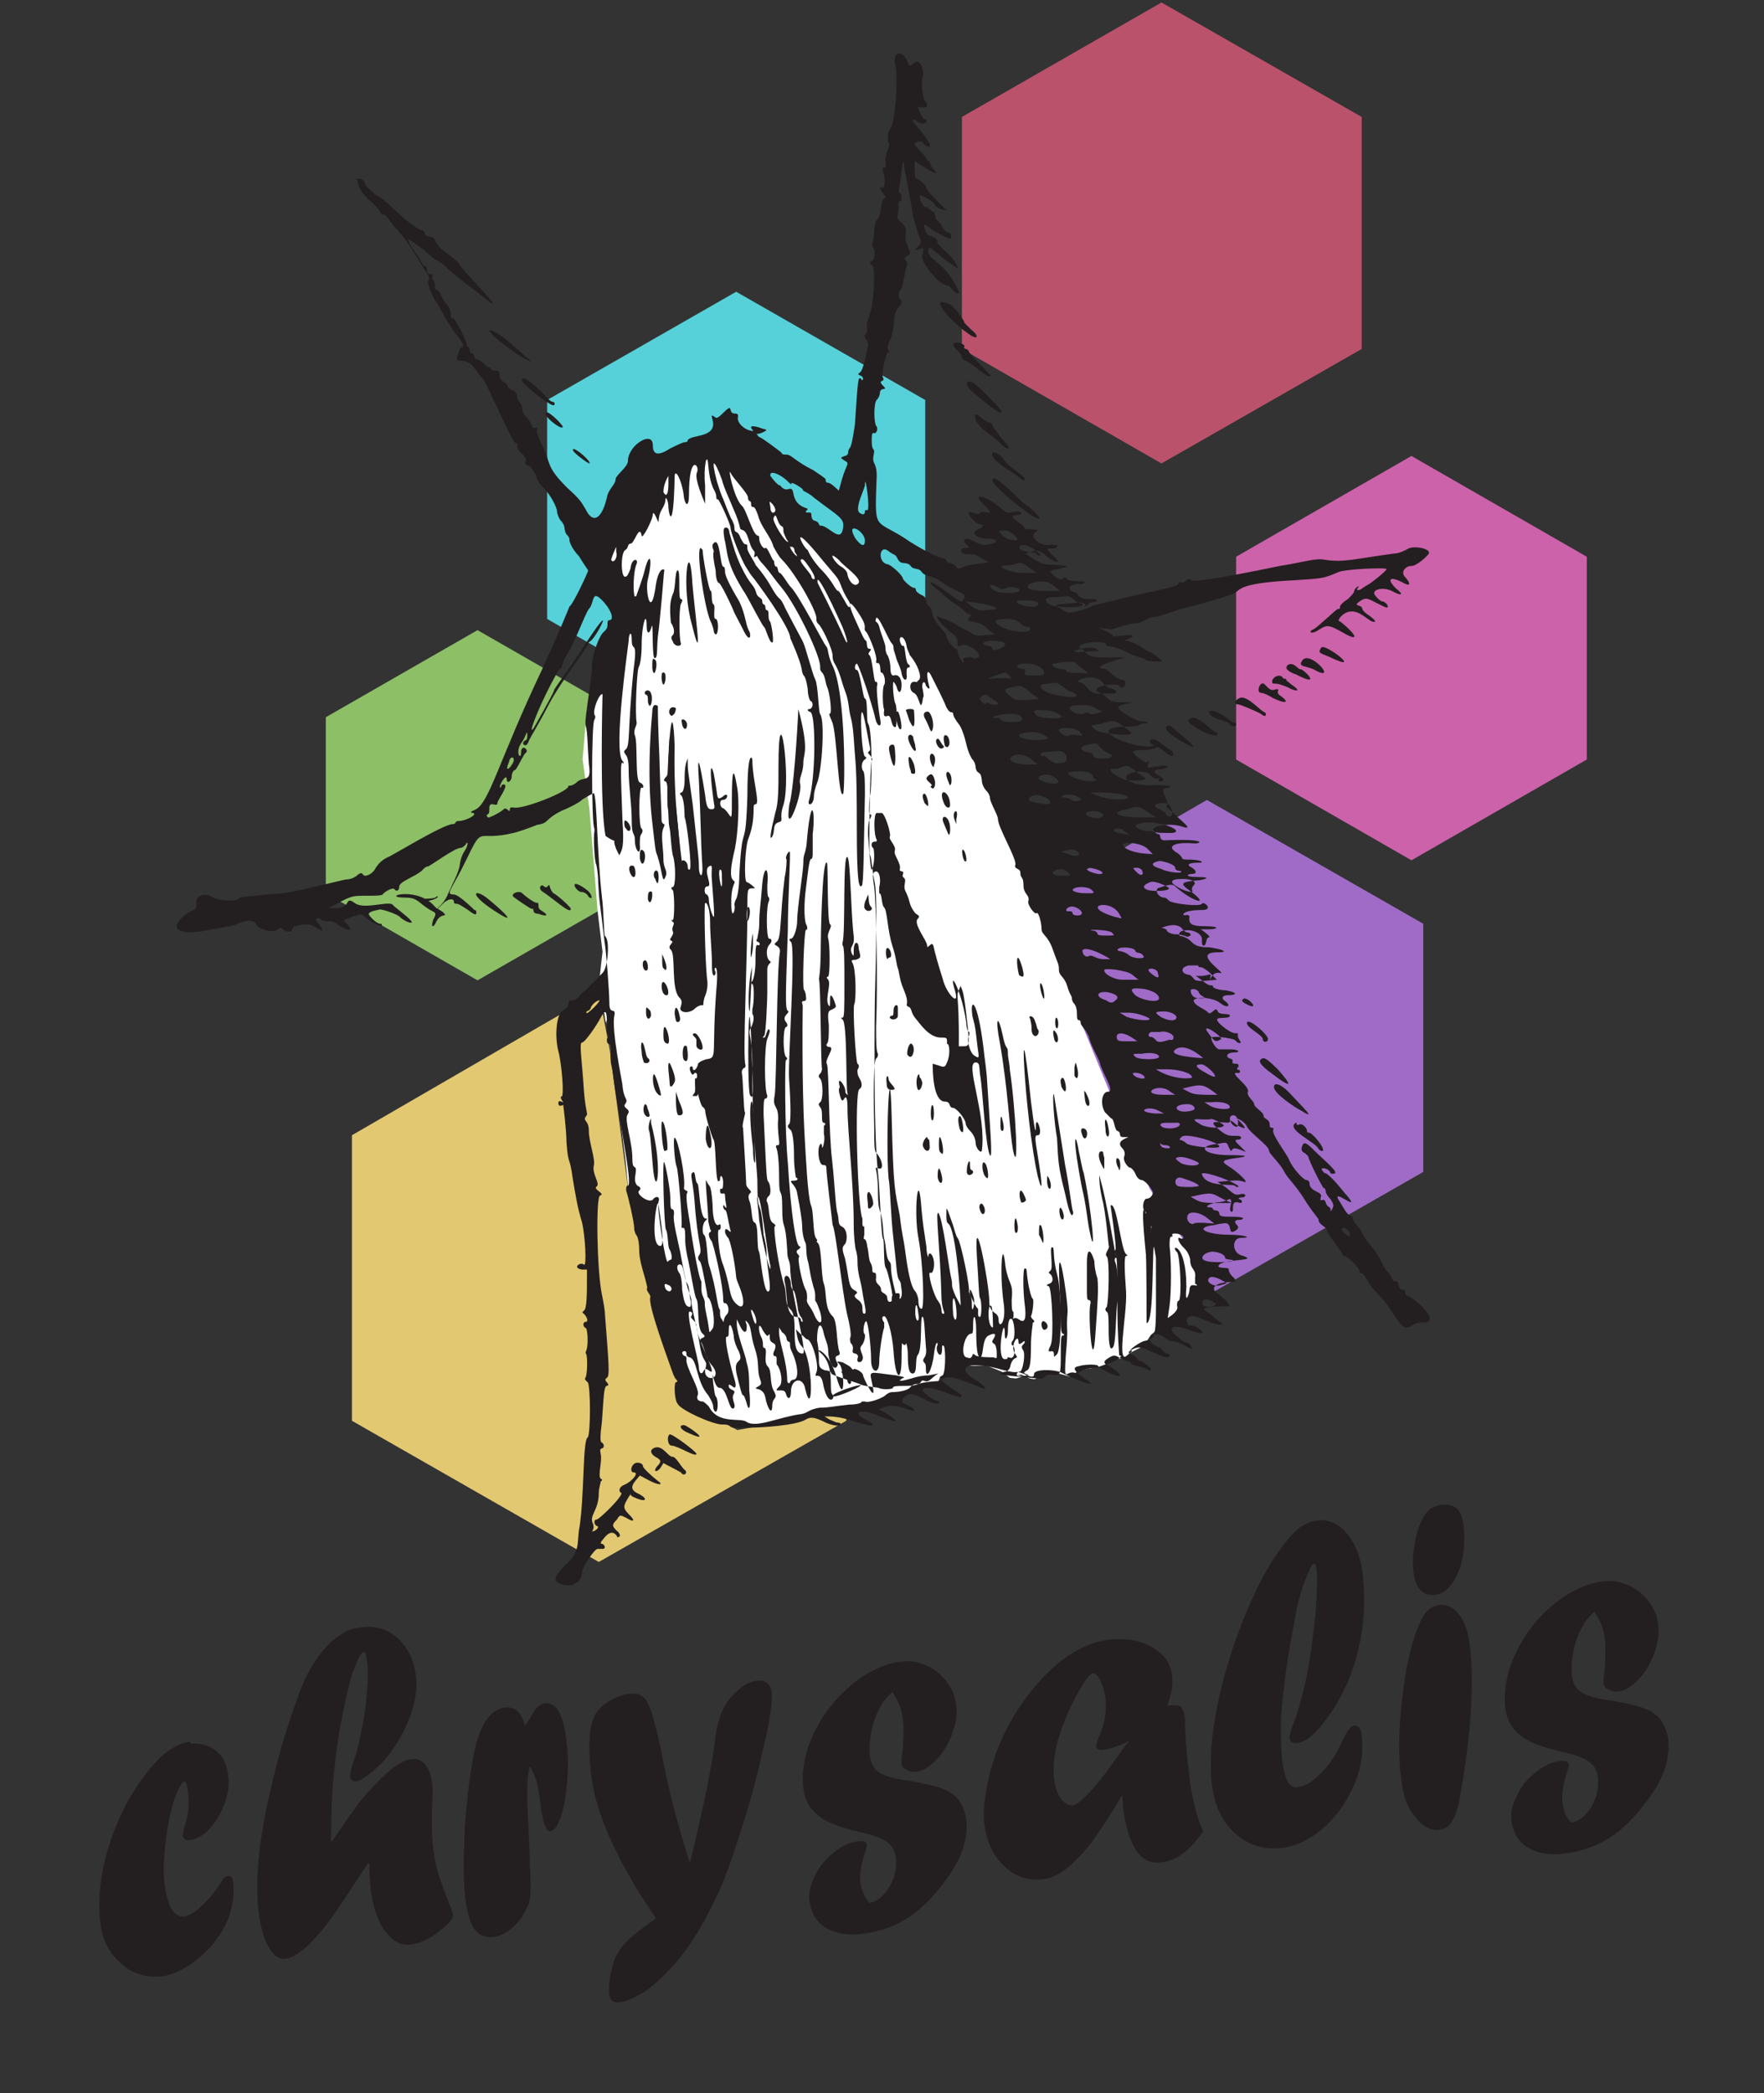 <?xml version="1.0" encoding="utf-8"?>
<!-- Generator: Adobe Illustrator 27.0.1, SVG Export Plug-In . SVG Version: 6.00 Build 0)  -->
<svg version="1.1" id="Layer_1" xmlns="http://www.w3.org/2000/svg" xmlns:xlink="http://www.w3.org/1999/xlink" x="0px" y="0px"
	 viewBox="0 0 283.7 336.5" style="enable-background:new 0 0 283.7 336.5;" xml:space="preserve">
<rect x="0" y="0" width="283.7" height="336.5" fill="#333333" stroke="none"/>
<style type="text/css">
	.st0{fill:#8DBF67;}
	.st1{fill:#56D1D9;}
	.st2{fill:#CC62AA;}
	.st3{fill:#9F6BC7;}
	.st4{fill:#E3C872;}
	.st5{fill:#BA526B;}
	.st6{opacity:0.88;}
	.st7{fill:#FFFFFF;}
	.st8{fill:#231F20;}
	.st9{fill:#6BA240;}
	.st10{fill:#B34791;}
	.st11{fill:#8258A3;}
	.st12{fill:#CEB25A;}
	.st13{fill:#A84A61;}
</style>
<g>
	<g>
		<polygon class="st0" points="101.2,143.6 101.2,115.3 76.8,101.3 52.4,115.3 52.4,143.6 76.8,157.6 		"/>
		<polygon class="st1" points="148.8,99.5 148.8,64.3 118.4,46.9 88,64.3 88,99.5 118.4,117 		"/>
		<polygon class="st2" points="255.2,122.1 255.2,89.5 227,73.3 198.8,89.5 198.8,122.1 227,138.3 		"/>
		<polygon class="st3" points="228.9,188.4 228.9,148.5 194.1,128.6 159.7,148.5 159.7,155.8 173.3,187.2 174.8,197.1 194.1,208.3 
					"/>
		<polygon class="st4" points="136.1,228.4 136.1,226.6 118.6,229.9 111,225.8 106.7,211.1 101.1,191.7 98.1,169 96.3,159.5 
			56.6,182.5 56.6,228.4 96.3,251.1 		"/>
		<polygon class="st5" points="219,56.1 219,18.8 186.8,0.4 154.7,18.8 154.7,56.1 186.8,74.5 		"/>
	</g>
	<g class="st6">
		<defs>
			<path id="SVGID_1_" class="st6" d="M101.3,143.5v-28.3l-24.4-14l-24.4,14v28.3l24.4,14L101.3,143.5z M148.9,99.4V64.2l-30.4-17.4
				L88.1,64.2v35.2l30.4,17.5L148.9,99.4z M255.3,122V89.4l-28.2-16.2l-28.2,16.2V122l28.2,16.2L255.3,122z M229,188.3v-39.9
				l-34.8-19.9l-34.4,19.9v7.3l13.6,31.4l1.5,9.9l19.3,11.2L229,188.3z M136.2,228.3v-1.8l-17.5,3.3l-7.6-4.1l-4.3-14.7l-5.6-19.4
				l-3-22.7l-1.8-9.5l-39.7,23v45.9L96.4,251L136.2,228.3z M219.1,56V18.7L186.9,0.3l-32.1,18.4V56l32.1,18.4L219.1,56z"/>
		</defs>
		<clipPath id="SVGID_00000065041968852022117150000000588145871110203276_">
			<use xlink:href="#SVGID_1_"  style="overflow:visible;"/>
		</clipPath>
	</g>
	<polygon class="st7" points="110.1,74.2 114.6,72.8 120.8,75.8 126.3,81 129.6,84.8 136.9,89 145.7,96.7 151.2,104.1 156.7,115.4 
		161.1,125.2 167.6,145 173.6,163.7 178.9,176.6 184.9,191.1 193.1,203.6 192.8,207.9 185.1,214.6 183.9,216.4 181.9,217.4 
		180.6,218.4 180.1,218.4 179.7,218.4 179.1,218.4 179,218.6 178.4,219 177.6,219.4 176.5,219.8 174.6,220.1 173.2,220.5 
		172.6,221.1 172,221.3 171,221 170.2,220.8 169.3,220.7 167.7,220.8 166.9,221.3 166.6,221.6 166.5,221.7 166.2,221.7 165.6,221.6 
		164.3,221 163.7,221 164.5,221.3 163.4,221.6 162.4,221.5 161.1,220.5 158.6,219.5 155.5,219.6 153,220.4 151.2,221.3 150.8,222.4 
		147.7,223.5 144.3,224.5 135,227.2 125.9,228.5 121.4,229.4 114.5,228.3 111.7,226.2 109.5,219.6 107.7,211.2 104.8,204.7 
		101.5,192.6 101.1,191.7 100.6,186.5 99.1,174.7 97.5,164 97.4,164.4 97.2,162.9 96.3,162 96.5,160.8 96.4,157.5 96.9,153 
		96.1,146.4 94.8,130.1 93.7,122.1 94.4,113.7 96.3,107 100.4,97.7 98.3,93.1 96.3,89.4 101.7,81.6 105.8,76.5 	"/>
	<g>
		<path class="st8" d="M33.1,149.6c4.3-0.8,4.6-0.8,5.6-1.3c1.3-0.5,2.3-0.3,2.5,0.3c0.3,0.8,2.8,1.5,3.5,0.8c0.3-0.3,0.5-0.3,0.8,0
			c0.5,0.5,1.5,0.5,1.5,0s0.5-0.5,1.8-0.8c0.5,0,1.3,0,2,0.5c1.3,0.8,1.3,0.5,0.5-0.5c-0.8-0.8-0.5-1.3,0.3-0.8
			c0.3,0.3,1,0.3,1.5,0.3s0.8,0.3,1,0.3c0.3,0.5,2,1.3,2.3,1c0,0-0.3-0.5-0.5-0.8c-0.5-0.5-0.8-0.5-0.3-0.8c2-0.8,2.5-1,3-0.5
			c0.8,0.8,2.8,1.8,2.8,1.5s0-0.3-0.3-0.3c-0.5,0-1.5-1-1.8-1.5c0-0.3,0.3-0.5,1.8-0.8c0.5,0,3,0.8,3.3,1.3c0.3,0.3,1.5,1,1.8,0.8
			c0.3-0.3-2.8-2.5-3-2.8c-0.5-0.8-4.6,0.8-6.1-0.3c-1.8-1.3-0.5,0.8-3,0.8h-1.3c3.8-2,3.5-2,6.3-2c1.3,0,2.5,0,2.5-0.3
			c0.5-0.5,1.5-1,1.8-0.8c0.3,0.5,0.8,0.3,0.8-0.3c0-0.5,0.5-0.8,1.8-1.5c1-0.5,1.8-1,2-1.3c0.3-0.3,0.5-0.5,0.8-0.5
			c0.3,0,4.3-3,5.3-3c0.3,0,0.5-0.3,0.8-0.5c0-0.3,0.3-0.3,0.3-0.3s0,0.5-0.3,1c-0.5,0.8-0.8,1.3-1,2.8c-0.3,1.3-1,2.5-1.8,4.3
			c-0.5,1.3-1.3,2-1.8,2.5l-0.8-0.8c-3-2.8-8.4-1-4.3-1c2,0,2,0.8,4,2c1,0.5,1,0.5,0.5,1.5c-0.5,1.3,0,1.5,0.5,0.3
			c0.8-1.5,2-0.5,1-1.5l-0.8-0.5l0.8-0.8c0.8-0.8,1.8-1,1.8-0.3c0,0.3,0.3,0.3,0.5,0.3c0.3,0,1,0.5,1.8,1c1,0.8,1.3,0.8,1.3,0.5
			s0-0.5-0.3-0.5c0,0-2.5-2.5-3.3-2.5c-1.5,0-0.3-0.8,2-5.6c2.8-5.8,1.5-2.8,7.6-4.3c1.3-0.3,3.8-1.3,3.8-1.3c2-0.3,1-0.8,4-2.3
			c1.3-0.5,2.8-1.3,3.3-1.8c1.3-0.8,1.8-1,1.8-1c0.5,0.5,0.5,9.4,1.3,16.7c0.3,2,0.3,6.3,0.5,6.3c0.8,0.5,0.5,4.8-0.3,5.8
			c-0.5,0.5-1.3,1.5-2,2c-1.5,1.8-0.5,0.3-1.8,1.8c-1.3,1.5-1.5,0-1.8,1.3c0,0.5-0.5,0.8-0.8,1c-1,0.3-1.5,3.8-0.8,6.6
			c0.5,1.8,1,7.3,0.5,7.3c-0.3,0,0,0.3,0,0.5c0.8,1-0.5-0.3-0.5,0.5c0,1,1,0,0.8,0.5c0,0,0.5,3.8,0.5,5.8c0.3,4,0.5,2,1,5.8
			c0.5,3,0.8,4.8,1.5,7.1c0.5,2,0.8,7.3,0.3,6.8s-2,0.5-0.3,0.8h0.8c0,4,0,6.3-0.5,6.6c-0.3,0.3-0.3,0.3,0,0.5
			c0.5,0.5,0.8,1.3,0.3,1.3s-0.5,0.8,0,1c0.3,0,0.5,3,0,3.8c0,0.3,0,0.3,0,0.3c0.3,0,0.3,3,0,3.8c-0.3,0.3,0,0.5,0.3,0.8
			c0.5,0.3,0.5,8.6,0,8.9c-0.8,0.5-0.5,9.1-1.3,14.4c-0.5,2.5,0.3,3.8-2.3,6.1c-1.8,1.8-2,2.5-0.8,3c1.8,0.8,3.5-0.3,3.5-1.8
			c0-0.8,2-3.8,2.5-3.8c0.3,0,0.5,0,0.8,0c0.5,0,0.5-0.5,0-0.8c-0.5,0-0.3-0.3,0.3-1c0.8-1,1.5-1,2-0.3c0,0.3,0.3,0.3,0.5,0
			c0,0,0-0.5-0.5-0.8c-0.8-0.8-0.8-1,0-1.8c0.5-0.8,0.5-0.8,1.5-0.3c1.3,0.8,1.5,0.5,0.5-0.5s-1-1.3-0.3-2.5
			c0.3-0.5,0.5-0.8,0.5-0.8c0,0.3,0.5,0.5,1.3,0.8c1.5,0.5,1.3-0.3-0.3-1c-1.5-0.8-0.3-1.8,0.5-2.8l1.5,0.8c1.5,0.8,2.5,0.8,1.3,0
			c-1-0.8-2.3-2-2.3-2.3c0-0.5-1-0.8-1.5-0.3s-0.5,1.3,0,1.3c1,0-0.3,1.5-1.5,2c-0.8,0.3-1,1-0.5,1.3s-3.5,4.3-4,4.3
			c-0.3,0-0.3,0.3-0.3,0.5s0.3,0.5,0.3,0.5c0.5,0,0.3,0.5-0.3,0.8c-1,0.3,0.3,0-0.3-1.3c-0.5-1.3,1-2,1-4.8c0-0.8,0.3-1.5,0.3-1.8
			c0.3-0.3,0.3-0.3,0-0.5c-0.5-0.5,0.3-2.8,0-4c-0.3-1.3,0.5-0.5,0.5-1.3c0-0.3-0.3-0.5-0.3-0.5c-0.3,0-0.3-1,0-3.3
			c0.3-4,0.3-5.8,0.8-5.8c0.8-0.3-0.8-0.8,0-1.3c0.5-0.3,0.3-2.3-0.3-10.1c0-0.8-0.3-2.3-0.5-3.3c-0.8-3.8-1-15.7-0.3-15.9
			c1-0.3-1.3-1-0.5-1.5c0.5-0.5-0.8-2-0.5-3.3c0.3-1-0.8-3.8-0.8-5.6s-1-1.5-0.5-2.3c0.5-0.5,0-0.3-0.3-4.3
			c-0.3-4.8-0.8-7.6-0.3-7.6s2.5-3,3-4c0.8-1.5,1-1,1,0.8c0,1,0,1.8,0,1.8c0.3,0,0.3,0.5,0,0.8c0,0.3,0,0.8,0.3,0.8s0.3,0.8,0.3,1.5
			c0,1.8,0,1.3,0.3,2.8c0.8,6.8,3.3,18.2,2.5,18.5c-0.3,0-0.3,0.3-0.3,0.8c0.3,0.8,1.3,5.1,1.3,6.1c0,0.5,0.3,1,0.3,1
			c0.3,0.3,0.5,1.3,0.5,2.5c0,1.3,0.5,3,0.8,4s0.5,2,0.5,2c-0.3,0.5,0.5,1,0.5,1.5c-0.5,1,2.5,9.1,3.3,11.4c0.3,0.8,0.5,1.5,0.8,1.8
			s0.3,0.5,0,0.5s-0.3,2.8,0.3,3.5c0.5,1,5.6,3.3,7.1,3.3c2.5,0-0.3,0.8,4.6,0.5c1.5,0,7.3-0.3,8.9-1.3c0.8-0.5,1.5-0.3,2.8,0.3
			c1.5,0.8,2.8,0.8,2.8,0.5s-0.3-0.3-0.5-0.3s-0.8-0.3-1.3-0.5l-0.8-0.5c1.3,0,2.3,0,4.8,0.8c3,1,4,0.8,1.8-0.3
			c-2.5-1.3-0.5-1.8,2.3-0.5c1.3,0.5,2.3,0.8,2.5,0.8c0.5,0-2-1.8-2.5-1.8s1.3-1.3,4-0.3c1.3,0.5,1.5,0.5,1.5,0.3
			c0-0.3-0.5-0.5-1-0.8c-1-0.3-1.3-0.8-0.3-1.5c0.5-0.5,1.5-0.3,3.5,0.8c2.5,1,1.8,0,1.5,0c-0.5,0-2.5-1.5-2.3-1.8
			c0.5-0.5,1.5-0.3,3.8,0.5c2.5,1,3.3,0.8,1.5-0.3c-2.3-1.5-2.5-1.8-2-2c0.8-0.5,2.5,0,6.1,1.5c1.3,0.5,0.5-0.5-1.3-1.5
			c-3-2-0.3-2.8,4.3-1.5c1,0.3,2,0.5,2.5,0.5c1-0.3,3,1.5,3,0.3c0-0.8,3-0.8,4.3-0.3c4,2,6.3,2.5,3.8,1c-1.8-1.3-2-1.8-0.8-2
			c1-0.3,3-0.3,3,0c0.3,0.5,3.5,2,3.5,1.5c0-0.3-0.8-1-1.8-1.5s-0.8-0.8,0-1.3s1-0.5,1.8,0c1.5,0.8,1.8,0.5,1.8,0.8
			c0,0.5,1.8,0.5,2.5,1c0.5,0.5,1,0,0.5-0.3s-1-1-1.5-1s-0.5-0.8-1.3-1c-0.8-0.3-0.8-0.5,0.3-1c0.8-0.3,1-0.3,2.8,0.5
			c3.8,1.8,3,0.3,2.5,0.3c-0.3,0-0.5-0.3-0.8-0.5c0-0.3-0.3-0.5-0.5-0.5s-0.5-0.3-1-0.5c-1.5-1.3,0.5-2.3,2-1c1.3,1,0.5,0,2.8,1
			c0.8,0.5,1.5,0.8,1.5,0.8c0-0.5-0.5-1-0.8-1s-1-0.5-1.5-1c-1.8-1.3-1-2,1.3-1.3c5.1,2,1.5-0.8,0.8-0.5c-0.8,0.3-1.3-2.3,1.3-1.3
			c4.3,2,4,0.8,3.5,0.8c-0.5-0.3-1.5-1.3-2.3-1.8c-1.5-0.8,2.5-0.8,3.8-0.8l-0.5-0.8c-0.3-0.3-1-0.8-1.5-1.3
			c-1.3-0.8-0.3-1.8,2.3-1.8c0.8,0,0.8-0.3,0-1c-0.3-0.3-0.5-0.8-0.5-1c0.3-0.5-2.3,0-1.5-0.8c1-1,6.8-0.5,3.5-1.5
			c-1.5-0.5-1.5-2.8,0-2.8c2,0,0.5-0.5-1.8-0.5c-3.5,0-5.8-1-3-1.5c0.5,0,1.3-0.3,1.8-0.3c2-0.5,0.5,2.3,2.3,1
			c0.3-0.3,0.3-0.5,0-0.8c-0.5-0.5-0.3-0.8,0.5-0.8c0.5,0,1.3-0.5-1.3-0.5c-1.3,0-2,0-2-0.5c0-0.3-0.3-0.5-0.5-0.5
			c-0.8,0-0.3-0.5-1-0.5c-1,0-0.3-0.5,1-0.8c0.8,0,1.8-0.3,2-0.5c1-0.3-0.3,2,0.5,2c0.5,0-0.3-1.8,1-1.5c0.8,0.3,0.8-0.3,0.3-0.5
			c-0.3,0-0.3-0.3,0.3-0.3c0.8,0,0.8-0.8-0.3-0.5c-1,0.3-1.3-0.5-2.8-1.5l-0.8-0.5c3.3-0.3,3.3-0.3,4.3,0s-1.3-1.8-2.5-2.5
			c-1.3-0.8-1-1,1-1.3c2.5-0.3,2-0.5-1-0.5c-4,0-5.3-1.5-1.8-1.8c1.5-0.3,1.5-0.3,1.8,0.5c0.3,0.5,0.3,0.8,0.5,0.5
			c0.3-0.5,0.8-0.3,2.3,0.3l-0.8-0.8c-2-1.8,0-0.8,0-1.5c0-0.3-0.5-0.3-1-0.3c-0.8,0-1.3,0-2.3-0.8c-3.3-2.5,1.5-0.8,1.5-1.5
			c0-0.3,0.5,0,1,0.5c1.5,0.8,1.8,0.8,0.8-0.3l-0.8-0.8c0.5,0.3,1.3,0.5,1.8,1.5s3.5,3,3.5,3.8c0,0.5,1.8,2,2.5,3.5
			c0.8,1.3,1.8,2,3.5,4.8c1.5,2.3,2,2.5,2,3s1.3,1,1.3,1.5s2.5,3.5,2.5,3.8s0.3,0.3,0.3,0.3c0.5,0,2.5,2,2.5,2.5
			c0,0.3,0,0.3,0.3,0.3s0.5,0.5,1,1.3c1,1.8,2,2,3.8,4.8c2.8,4.6,2.5,1.8,4.8,1.8c3.8,0.3-1.5-4.3-2.3-4.3c-0.5,0,0-1-0.8-1
			s-0.3-1.3-1-1.3c-0.8,0-0.3-0.5-1.3-1.5s-0.8-2-2.8-4.3c-1.8-2.3-0.8-1.5-2-3c-0.5-0.5-0.8-1-0.8-1.3s-0.3-0.5-0.5-0.5
			c-0.5-0.3-0.8-0.8-1.5-2c-2.3-3.3,4.3,2.5,0.5-1.8c-2-2.5-2.8-3-3-3s-0.3-0.3-0.5-0.5c-0.3-0.5,1-0.3,1.3,0.3
			c0,0.3,0.3,0.3,0.5,0.3c1.3,0-1.3-2-3.3-4c-1-1-1.3-1-1.5-0.8c-0.5,0.8-0.3,1.3,0.3,1.5c0.3,0.3,0.5,0.5,0.5,0.5
			c0,0.5,2.3,5.1,2.5,5.1s0.3,0.3,0.3,0.5c0,0.3,0.3,0.8,0.8,1.3c0.5,0.8,0.5,1,0.3,1.5c-0.3,0.5-0.3,0.5-0.3,0.3
			c0-0.8-0.5-0.3-0.8-1.3s-1,0.3-0.8-0.8c0.5-1-1.8-0.8-1.8-2.3c0-0.3-0.3-0.5-0.5-0.5c-0.5,0-2.3-2-2.8-3.3c-0.3-0.8-3-4.3-2.5-4.8
			c0-0.3,0-0.3-0.3-0.3s-0.3-0.3-0.3-0.5c0-1-1-0.8-1-1.5c0-0.5-1.5-1.3-1.5-1.8s-1.3-1.3-1-2c0.3-1-3.5-3.3-1.5-3
			c0.3,0,0.3-0.5,0-0.5s-0.3-0.3,0-0.5c0-0.3,0-0.5-0.5-0.5c-1,0,0-0.5-0.8-0.8c-1-0.3-0.5-1,0.5-1c1.3,0,0.8-0.5-0.5-0.5
			c-0.8,0-1.3,0-1.8,0s-1.3-1.3-1.3-1.8s3.3,0,3.8,0.3c0.3,0.3,0.5,0.5,0.8,0.5c0.5,0-0.5-0.8-0.3-1.3c0-0.3,0-0.3-0.5-0.3
			c-0.8,0-3.3-2-2.8-2.3c0.3-0.3,2,0,2-0.5s-1.8,0-2-0.8c-0.3-0.8-1,0.8-1.5,0.3c-0.3-0.5-2-1-2.3-1.8s3-0.8,4.3,0.3
			c1,0.8,1.8,0.5,0.8-0.3c-0.8-0.5-0.5-1,0.3-1c1.8,0,1.5-0.5-0.3-0.8c-1,0-1.8-0.3-2-0.5c0-0.3-0.3-0.3-0.5-0.3
			c-0.5,0-1.8-1.3-2.3-1.5h0.8c1.5,0,1.8-0.8,1.5,0.5c-0.3,1.5,0-1.3,1.5-1c1.8,0.5-4.8-3.3-0.3-3.3c2,0,0.8-0.5-1.3-0.8
			c-1.8,0-2.3-0.3-3-1c-0.5-0.5-1.3-0.8-1.5-0.8c-0.5,0-0.5-0.5,0-0.8c1.5-0.5,3.5,0.3,3.3,1.5c0,0.5,0,0.8,0.3,0.8
			c0.5,0,0.3-1.3,0.8-1.3s-0.8-1-1.3-1.3h1.3c1.5,0,2-0.5-0.8-0.5c-1.8,0-2.5-0.3-2.3-1.5c0-0.3-0.3-0.3-0.5-0.3
			c-0.8,0.3-1-0.8,2.5-0.8c2,0,0.3-1.5,0-1s-4.8,0-5.3-0.5c-0.3-0.3-0.5-0.5-0.8-0.5c-0.8,0-1.5-1-1-1.5c1.5-0.5,2.3-0.8,2.8-0.3
			c2.8,2.5,5.8,3.3,2.5,0.8c-1.8-1.3-1.8-1.5,1.5-1.8c1.5-0.3,1.3-0.5-0.3-0.5c-2.3,0-1.8-0.5-1-0.5s0.8-0.5,0-1
			c-1-0.5-0.5-0.8,1-0.8c1.3,0,0.3-0.5-1.3-0.5c-0.8,0-1.3,0-1.3-0.3c0,0-0.3-0.5-0.8-0.8c-1.8-1-0.5-1.8,2.8-1.5
			c1.3,0,1.8-0.8-4.8-0.5c-1,0-0.5-1-1-1c-0.3,0-0.5-0.3-0.8-0.5c-0.5-0.8,2.5-1.3,4.3-0.8c1.5,0.5,1.5,0.3,0.3-0.8
			c-2-1.8-2.8-2.5-2.5-2.5c0.8-0.3-1.5-2.8,0-2.8c0.5,0,1.8-0.5-2-0.5c-3,0.3-5.6-1-4-1.8c1-0.5,3-0.5,3.5,0.3c0.8,1,1.8,0,1.3,0.5
			c-0.5,0.8,1.8,0.5,0-0.5c-1-0.5-1-1,0.3-1c1.8-0.3,1.3-0.8-0.5-0.5s-1.8,0.3-1.5-0.5c0.3-0.5,0-0.5,0-0.3
			c-0.3,0.3-0.5,0.3-1.5-0.5c-1.3-1-1.3-1.3,0.3-1.3c4.3,0,2.8-2,2.3-1c-1,1.8-13.4-2.8-4-2.8c2,0,0.8-0.3,2.3-0.5
			c0.8,0,0.8-0.3-0.3-0.3s-4-1.8-4-2.3c0-0.3,2.3-0.8,2.5-0.8h-1.8c-2.5,0-1.8-0.5-3.5-1.5c-0.8-0.3-0.8-0.5-0.5-0.8
			c0.8-0.5,3.3-0.8,3.5-0.3c0.8,1,1.5-1,0.5-1s-2.3-1.8-3-1.8c-1,0-1.3-0.5,3.5-1.8h-1.8c-3.3,0-3.8,0-4.6-0.8
			c-0.3-0.3-0.8-0.8-1-0.8s0-0.3,0.5-0.5c1-0.5,3.8-0.5,3.8,0c0,0.3,0.3,0.3,0.5,0.3c0.3,0,1.5,0.3,2.5,0.8s2.3,1,2.5,1
			s0.8,0.3,0.8,0.3c0.3,0.5,2.3,0.3,2.8,0.3l-1-0.8c-1.3-1-0.8-0.3-2.5-1.5c-1.3-0.8-2-1-2.8-1l0.8-0.3c1.3-0.5,0.5-0.8-1-0.5
			c-0.8,0-1.5,0.3-1.5,0s-2.3-1.3-2.5-1.3l2.3,0.3c2.3-0.8,3.3-1,4-1c0.8,0,2-1,2.8-1s2.8-0.8,4.3-1.3c1.5-0.3,5.8-1.5,8.1-2.3
			c1.8-0.5,0-1.8,10.1-2.3c4.6-0.3,4.8-0.3,7.1-1.3c1-0.5,7.8-0.8,7.8-0.5s-2.8,2.5-3,2.5c0,0-0.5,0.3-0.8,0.5
			c-0.5,0.5-1.3,0.5-0.8,0c0.3-0.3,0-0.3-0.3,0s-0.3,0.5-0.3,0.5c0,0.3-0.5,0.8-1,1.3c-0.8,0.5-1.3,1-1.3,1.3s0,0.3-0.3,0.3
			s-3.3,3-4,3.3c-0.8,0.3-0.5,1,1,0c1.3-0.8,1.5-0.8,4.3,0.8c1.5,0.8,1.8,0.5,0.5-0.8c-0.8-0.8-1.5-1.3-1.5-1.3
			c-0.5,0,0-0.8,0.8-1.3c1.8-1,3.3,0.8,4.3,1.3c1,0.3,0.5-0.3-0.5-1c-0.5-0.3-1-0.8-1-1c0-0.8-1.8-0.3-0.3-1.3
			c0.8-0.5,1-0.5,2.5,0.3c2,1,2,1,1.8,0.3c-0.3-0.3-0.5-0.5-0.8-0.5s-1.3-1-1.3-1.3c0-0.8,1.8-1,3-0.3c1.5,0.8,1.8,0.5,0.5-0.5
			c-1.5-1.5-1-2,1-1c1.3,0.8,1.5,0.3,0.5-0.8c-0.8-0.8,0-1.8,1-1.8c0.8,0,2.5-1.5,2.8-2c0.3-0.8-2.3-1.3-3.3-0.8
			c-0.5,0.3-1.5,0.8-2.3,0.8c-6.1,0.8-8.1,1.5-11.1,1c-1.5-0.3-3,0.3-7.3,1c-11.1,2.3-13.7,2.5-14.2,2.3c-0.3-0.3-0.3-0.3-0.8,0
			c-0.3,0.3-0.5,0.5-0.8,0.3c-0.3,0-0.5,0-0.5,0.3s-2.3,0.8-7.8,2c-5.8,1.5-5.8,1.3-6.6,1.8c-3,1-3.3,1-4.3,0.3
			c-1.3-0.8-1.3-0.8,1.5-1c1.8-0.3,2.3,0,2.3,0.3s0,0.3,0.3,0c0.5-0.8,1.5-0.3,1.5-0.8s-2.3,0.3-3-0.8c-0.5-0.8-1-0.3-1.3-1
			c-0.3-0.5,0.5-0.8,1.5-0.8c0.5,0,0.8,0,0.8-0.3s-2.5,0-2.8-0.5c0-0.3-0.5-0.3-0.8,0c-0.5,0.3-2-1-1.8-1.3c0.3-0.3,5.3-0.8,0.5-1
			c-2.3,0-2.5-0.5-4.6-1.8l1-0.3c0.8-0.3,1.3-0.3,2.5,0.8c1.8,1.3,2.3,1,0.8-0.3c-1.8-1.8,0.3-0.5,0.8-1.3c0.3-0.3-0.3-0.3-1-0.3
			c-1.8,0.3-3.5-1.3-2.5-2c0.5-0.3,0.5-0.5-0.5-0.5c-0.8,0-1.3,0-1.3-0.3c0-0.5-3.3-2-1-2c0.8,0,0.8-0.8-0.8-0.5
			c-0.8,0.3-1.3,0-1.8-0.5c-2.3-2-5.1-2.8-3-0.8c2.5,2.5,0,0.8-0.5,1.5c-0.3,0.5-1.8-0.5-1.8,0s1.3,1.8,1.8,1.8
			c0.8,0,0.5,0.5-0.3,0.8c-1.3,0.5-0.3,1.5,1.5,1.5c1.5,0,1.8,0.5,0.8,0.8s-1.8,0.3-2.8-0.3c-1.5-0.8-2.3-0.5-1.3,0.5
			c0.5,0.5,0.5,0.5-0.3,0.5c-1,0-0.8,1,0.3,1c1.5,0,1.3,0,3.5,1.3l-2,0.3c-3,0.3-2.5,1.3-3.3,0.3c-0.3-0.3-0.8-0.5-1-0.5
			c-0.3,0-0.5-0.3-0.5-0.3c0-0.3-0.5-0.5-0.8-0.5c-1-0.3-3.5-1.5-6.1-3.3c-4.8-3-4.6-1-4.3-9.9c0-2.3-0.8-1.8-0.5-3.3
			s-0.3-0.3-0.3-2.3c0-0.8,0-1.3,0.3-1.3c0.3,0.3,0.8-0.5,0.5-1c-0.5-0.5-0.5-3.8,0-4.3c0.3-0.3,0.5-0.8,0.5-1
			c0-1.3,1.5-0.3,0.5-1.3s0.5-0.5,0-1.3c-0.3-0.5,0.5-4,0.8-4s0.3-0.3,0-0.5c-0.3-1,0.8-1.3,1-4.6c0-0.8,0.3-1.8,0.8-2.3
			s0.5-1,0.3-1c-0.5-0.3-0.5-1.3,0-1.8c0.3-0.3,0.3-1,0.5-1.8c0.3-2,0.8-2.3,0.3-2.8c-0.3-0.3-0.3-0.5,0.3-0.8
			c0.5-0.3,0.5-0.3,0-1.5c-1-2.3,0.5-2.3-1-3.8c-1.3-1-0.3-1-0.5-2.8c0-1.3,0.5,0,0.5-1.3s-0.8,0.3-0.3-2c0.5-3,0.5-5.3,0.8-2.3
			c0.3,1,1.3,7.1,1.3,7.1c0,0.3,0.8,2.8,1,3.5c0.5,0.8,0.3,1.3-0.3,1.8c-0.5,0.5-0.5,0.5,0.3,0.3c0.8-0.3,0.8-0.3,0.5,1
			c-0.3,1,2.8,4.8,4,4.8c0.3,0,0.5,0.3,1,0.8s2,1.5-0.5-2.3c-1.8-2.5-3.5-2.8-3.5-4c0-1.3,0.8,0,3.3,1.8l1.5,1
			c-0.3-0.8-0.8-1.8-2.3-3c-0.8-0.8-1.3-1.3-1-1.3c0,0,0-0.3-0.3-0.5c-0.3-0.3-0.8-0.5-1-0.5c-0.5,0-1-1.5-0.8-1.8
			c0,0,0.5,0.3,0.8,0.5c0.5,0.5,3,1.8,3.3,1.8s0.3-1-0.3-1c-0.3,0-0.8-0.5-1-1s-0.8-1-0.8-1c-0.3,0-0.3-1.5-0.5-1.3s-1-1-1.3-0.8
			s-1-1-1-1.8c0-0.3,2.3,0.8,2.5,1.5c0.3,0.5,1.3,0.8,1.8,0.8l-0.8-0.8c-0.8-0.8-2.5-2.5-2.5-3c0-0.3-1.3-1.3-1.5-1.3
			s-0.3-0.5-0.3-1.3v-1.5c1.5,1,4.6,3,3,1.3c-0.3-0.3-0.5-0.8-0.5-1c0-0.3-0.3-0.3-0.3-0.3l-0.3-0.3c0-0.3-0.5-0.8-1-1.3
			s-1-1-0.8-1.3c0.3-0.3,1.3-0.3,1.3,0s1,0.8,1,0.5c0.3-0.3-1-2-2.3-3.5c-1-1,0-0.8,0.3-0.5c0.3,0.5,1.5,0.5,1.5,0
			c0-0.3,0-0.3-0.3-0.3s-1.5-2.3-0.8-2c1,0.3,1.5,0,1-0.8c-0.5-0.5-0.8-2.8-0.5-4c0.3-1.3-0.5-3-1.3-2.3c-0.3,0.3-0.8,0.5-0.8,0.5
			s-0.3-0.5-0.5-1c-1-1.8-2.3-1-1.8,1c0.5,1.8,0,9.1-0.8,10.1c-0.5,0.5-0.5,1.8-0.3,2.3c0.3,0.3,0,0.5,0,0.8c-0.5,1-0.5,1.8-0.5,2.3
			c0.3,2-0.8-0.3-0.3,1.8c0.3,0.8,0.3,2.5-0.3,2.3c-0.5-0.3-0.3,0.3,0.3,1c0.3,0.3,0.5,0.5,0,0.8c-0.5,0.5-0.3,2.5-1,3.3
			c-0.3,0.3-0.5,1.3-0.5,2s-0.3,1.8-0.3,1.8s0,0.3,0,0.5c0.5,0.5,0.5,1.8,0,2.3c-0.5,0.3-0.5,0.5,0,0.8s0.3,6.1-0.5,8.1
			c-0.8,2,0,2-0.5,2.8c-0.8,0.8,0.5,0.8,0.3,2c-0.3,1.5-0.8,4-1.3,4.3c-0.8,0.5,0.5,0.3,0.5,1c0,0.3-0.3,0.3-0.3,0
			c-0.5-0.3-0.5-0.3-1,7.3c-0.3,2-0.5,3.3-0.8,3.8c-0.3,0.3-0.3,0.8-0.3,0.8c0,0.3-0.3,0.5-0.5,0.5c-0.8,0.3-0.8,0.3,0,0.8
			s0.3,0.3-0.5,3l-0.5,1.8c-0.3-0.3-1.3-1.3-1.8-1.3c-0.3,0-0.3-0.3-0.3-0.5s-1-0.8-2-1.5c-3-1.5-3.5-2.5-4.3-2.5
			c-0.3,0-0.8,0-0.8-0.3c-0.3-0.3-3.3-2.5-3.5-2.5s-0.3-0.3-0.5-0.5c0-0.3-0.3-0.5-0.5-0.5c-1.3,0-2.8-1.3-2.5-2.3
			c0-0.3,0-0.5-0.5-0.5c-1.3,0,0-2-2,0c-0.8,0.8-1,0.8-1.3,0.5c-0.5-0.3-0.5-0.3-0.3,0.5c0.8,3-3.5,2.3-4,3.3c0,0.3-0.3,0.3-0.5,0.3
			s-1.3,0.5-2.3,1c-2,1.3-2.8,1-2.8-0.5c0-2.5-4,0-4,2.5c0,1-2,2.3-2,3s-1,1.5-1.3,2.5c-0.8,3.8-2.3,4.8-3.5,2.3
			c-0.8-1.3-0.8-1.5-3-3.5c-3.5-3.5-2.5-3.8-4-6.8c-0.5-1-1-2.3-0.8-2.5c0-0.3,0-0.5-0.3-0.3c-0.5,0.3-0.5-0.8-1.5-1.8
			s-0.3-1.5-1-2.3c-0.8-0.8,0-1.5-1.3-2c-1-0.5-0.3-0.8-1.3-1.3c-1.3-0.8,0-1.8-1.3-1.8c-1,0-0.5-0.5-1-0.5s-1.3-1.3-2-1.3
			c-0.5,0-0.3-1-0.8-1s-0.3-1-0.5-1c-0.3,0-0.3-0.3-0.3-0.3c0-0.5-1.8-4.3-2.3-4.3c-0.3,0-0.3-0.3-0.3-0.8s-0.3-1-0.5-1.3
			c-0.3-0.3-0.8-1-1-1.5c-0.2-0.5-0.5-1-0.8-1c-0.5,0,0-1-0.5-1.5c-0.5-0.3,0.3-1-0.5-1c-0.8,0-0.3-1.3-0.8-1.3s-1-1.5-1.3-1.8
			c-0.5-0.5-1.5-2.3-1.5-2.5s2.5,1.5,3.5,2.5c1.3,1.3,0.8,0.3,2.5,1.8c1.3,1.3,2.3,2,5.3,4.3c6.8,5.6-3-4-3-4.6c0-0.3-2-1.8-3-2.5
			c-0.3-0.3-0.5-0.8-0.8-1c-0.3-1.5-1.5-0.5-1.8-1.5c0-0.3-0.3-0.5-0.5-0.5c-0.5,0-2.5-1.5-4.6-3.5c-2.5-2.5-2.3-1.5-4-3.3
			c-1-0.8,0-1.5-2.3-1.5h0.5c0.3,1.3,0.3,1.8,2,3.5c1,0.8,1.8,1.8,1.8,2s0.3,0.3,0.5,0.3c0.5,0,0.8,1,1.8,2c3,3.3,3.8,5.6,5.1,7.3
			c0.5,0.8,0.5,1,0.3,1.3c-0.3,0.5,0.8,3,1.5,3.8c0,0,1.8,3.5,3.3,5.3c1,1.3,1,1.5,0.3,1.8c-0.7,2-0.7,2,0.3,2
			c2,0.3,1.8,1.3,3.3,2.8c0.8,1,4.8,10.4,5.3,10.4c0.3,0,0.3,0.3,0.3,0.5c0,0.3,0.3,1,0.8,1.3c0.5,0.5,0.8,1,0.5,1.3
			c0,0.3,0,0.5,0.3,0.5c0.5,0,1.5,1.5,1.5,2c0,0.3,0.5,1,1,1.5c1.3,1.3,2.3,3.3,2.3,4c0,0.3,0.3,1,0.5,1.3c1,1,0.5,1.5,1,2.3
			c0.3,0.3,0.5,0.5,0.5,1c0,0.3,0.5,1.5,1.5,2.5c0.8,1.3,1.5,2.3,1.5,2.3c0,0.3-2.5,5.6-3,5.8c0,0-1.3,3.3-4.3,9.9
			c-7.1,14.9-8.6,21.8-10.9,22.8c-0.8,0.3-0.8,0.5-0.3,0.5c0.8,0.3-1.3,1.3-2.3,1.3c-0.8,0-0.3,0.5-1,0.5c-1.5,0-10.1,5.3-10.4,5.3
			c-1,0.5-1.5,1-2,1.8c-0.5,1-1.8,1.5-2,1c-0.3-0.3-0.3-0.3-0.8,0c-0.3,0.3-1,0.8-2,0.8c-1.5,0.3-9.1,2.3-11.1,2.3
			c-1,0-5.1,0.5-5.3,0.5s-0.5,0-0.8,0.3c-0.5,0.5-3.3,0.3-4.3-0.3c-1.3-0.8-2.8,0-2.5,1c0,0.8,0,1-1.3,1.5
			C26.5,149.4,29,150.4,33.1,149.6z M94.3,162.8c0-0.5,0.5,0,0.8-1c0.3-0.5,1-1,1.3-1C96.6,161,94.3,163.3,94.3,162.8z M215.8,197.5
			c0.3-0.3,1,0,1.3,0.8c0,0.3,0,0.8,0,0.5C216.6,198.7,215.5,197.7,215.8,197.5z M106.2,200.3c-1.8,0-0.5-8.4-0.3-6.6
			C106.7,198.7,106.7,200.3,106.2,200.3z M107,207.1c-0.3-0.8,0-0.8,0.5-0.5c0.3,0,0.5,0.5,0.5,0.5C108,207.9,107.2,207.6,107,207.1
			z M109.2,204.6c-0.5-0.8-0.3-1.5,0.3-1.3c0.5,0.3,0.5,2.3,1,3c0.3,0.5,0.3,0.8,0.5,2.5c0.3,0.8,0,1.3,0,1.3c-0.8,0-1-0.8-1.3-2.8
			C109.7,206.1,109.5,204.8,109.2,204.6z M148.7,222c-0.8-0.3-0.3,0.5-1.3,0.5c-0.5,0-0.8,0.3-1,0.5c-0.3,0.5-1.8,0.8-3,0.8
			c-0.3,0-0.8,0.3-1,0.5c-0.5,0.5-2.8,1.3-3.3,1c-0.3,0-0.5,0-0.5,0c0,0.3-1,0.5-2,0.5c-2.8,0.3-3.3,0.5-4.8,0.5
			c-1.8,0.3-1.8,0.8-2.8,1c-3.8,0.5-7.3,2.3-8.9,1.3c-1-0.8-4.6,0.5-6.1-2.5c-0.3-0.3-0.8-0.8-1-0.8c-0.8,0-1-0.5-0.8-1
			c0.5-0.8-2-4.6-1.8-5.8c0-0.3,0-0.5-0.3-0.5c-0.5-0.3-0.5-0.8,0-0.8c0.3,0,0.3,0.3,0.3,0.5c0,0.3,0.3,0.5,0.5,0.5
			c1.3,0.3,1,3.8,3,6.1c0.3,0.5,0.8,1.3,0.8,1.8s0.3,1,0.5,0.8c0.3-0.3,0.3-1.8,0-2.3c-0.3-0.3-0.3-1-0.5-2.3c-0.3-3.5,0,0.8,1,0.8
			c1.3,0,1.5,3.8,2.3,3.3c0.5-0.5-0.5-1.5,0-2.3s-0.8-0.5-0.8-1.3c0-0.3,0-0.3,0.5,0c0.5,0.5,0.8,0.3,0.5-0.8
			c-1-3.3-1.8-7.3-1.3-7.1c0.3,0,0.3-0.3,0.3-1c0-1.5,0.5-1,0.8,0.8c0,0.8,0.5,2,0.8,2.5c1,2.3-1,0.8-0.3,3.8c0.5,2,0.8,3.3,1,3.3
			s0.3,0.5,0.5,1c0.5,2,0.8,1,0.5-1.8c0-3.8-0.3-3.8-0.5-4.8c0-0.5-1.5-4.3-1.5-5.8v-0.8c0.3,0.5,0.8,2,1.3,2c0.3,0,0.3-0.5,0.3-1
			c-0.3-1-0.3-1,0.3-0.3c0.5,1,0.3,1.8,1,4c0.8,2.3,0.3,3.3,0.8,4.8c0.3,0.8,0.3,1-0.3,1.3c-0.5,0.3-0.5,0.3,0.3,0.5
			c0.5,0.3,0.8,0.5,1,1.8c0.5,1.8,1,2,1,0.8c0-1.5,1-1,0.3-2.3c-0.8-1.3-0.3-3.3-1-4c-0.8-0.8,0-2.5-0.5-3c-0.3,0-0.3-0.3-0.3-0.5
			c0-0.3,0-0.8-0.3-1.3c-0.5-1-0.5-2.8,0.3-1c0.5,0.8,0.8,1,0.8,0.8c0.3-0.3,0.3-0.3,0.3,0.3c0,1.3,1.3,0.5,0.8,2
			c-0.3,0.5-0.3,1,0,1s0.3,0.3,0.3,0.5s0,0.5,0,0.8c0.8,1,1,3,0.5,3.5c-1.5,1.5,0.8,0,1,1.3c0.3,1,0.8,0.8,0.8-0.3
			c0-2.3,2-2.5,2.3-0.5c1.3,5.3,1.3-4.8-0.5-6.8c-0.8-0.8-0.8-2-1-2.8l0.8,0.8c0.5,0.3,0.8,0.8,1,0.8c0.8,0,2,4.3,1.5,5.3
			c-0.5,1.3,0.5-0.3,1,1.5c0.8,4.6,2.3,2.5,1.5,2c-0.5-0.8,0.5-4.6-1.8-6.6c-1.3-1,1.3-0.5,2.5,3.8c1.5,5.3,1.3-1.3,0.5-2
			c-0.5-0.5-0.5-0.5,0.5-0.3c0.5,0.3,1,0.5,1.3,0.8s0.3,0.5,0.5,0.3s1.5,0.5,1.5,1c0,0.3,2.3,5.1,1.5,1.5c-0.5-2.5-0.8-2,3.8-1.5
			c1.5,0.3,1.5,0.3,1,0.5c-0.8,0.5-0.3,0.5,1.5,0c0.8-0.3,2-0.5,2.8-0.5l1.5-0.3C149.7,221.5,149.5,222.3,148.7,222z M112,213.2
			c0,2,3.8,8.6,2,7.1c-0.5-0.3-0.5-0.3-0.8,0c-0.3,0.8-0.8,0.5-0.8-0.5s-2.5-9.9-1.3-8.9c0.3,0,0.3,0.5,0,0.8
			C111.3,212.2,112,212.4,112,213.2z M121.6,212.7c0,0.3-0.3,0-0.5-0.8C120.1,208.9,121.9,211.7,121.6,212.7z M121.9,192.4
			c0.5,0,1.5,9.1,2,11.1c0,0.3,0,0.5,0,0.5c-0.3,0-1.5-5.6-1.8-7.8C121.9,193.4,121.6,192.4,121.9,192.4z M126.5,215.2
			c0,0.3,0.3,0.5,0.3,0.5c0.5,0,0,0.5,0.5,1.5c1,2,1.3,4.6,0.3,4.6c-0.3,0-0.5,0.3-0.5,0.3c0,0.3-0.5,0.5-0.5-0.3
			c0-2.8-1.3-6.1-1.3-7.6v-0.8l0.5,0.8C126.2,214.4,126.5,214.9,126.5,215.2z M127.2,206.6c0,0.3,0.3,0.8,0.3,0.8
			c0.3,0,0.5,1,0.8,2.8c0,0.5,0.3,1.3,0.5,1.5c0.3,0.3,0.3,0.8,0.3,0.8s-0.3,0-0.3-0.3s-0.3-0.5-0.8-0.5c-1.8-0.3-1.3-3.8-1.8-5.6
			C125.9,204.6,127.2,204.8,127.2,206.6z M159.9,218.2c-0.8,0-2.5,0-3-0.3c-0.3-0.3-0.5-0.3-0.5,0c-0.3,0.5-0.3,0.5-1,0.3
			c-1-0.3-0.3-3.8,0.8-3.8c0.3,0,0.3-0.5,0.3-1.3c0-2.3,0.5-1.5,0.5,0.8c0,3.5,0.3,4,0.5,4.3c0.8,0.3,0.3-3,1.5-3.5
			c1-0.5,1.3-0.3,0.8,0.5c-0.3,0.5-0.3,0.5,0,0.8c0.3,0,0.5,0.8,0.5,1.5v0.8h-0.4V218.2z M156.6,208.6c0.3,1-0.3,2.8-0.3,1.3
			c0-0.5,0-1.3-0.3-1.8C155.8,206.6,156.3,207.6,156.6,208.6z M159.4,209.9c0.3,0.3,0.3,3.5,0.3,3.5
			C158.8,213.4,158.8,209.6,159.4,209.9z M161.6,218.5c-1.5,0,0-7.8,0-4c0,1.3,0.5,0.5,0.5-0.5c0-1.8,0.3-2,0.5-2
			c0.5,0,0.8,2.8,0.3,3.5c-0.3,0.3-0.3,0.8,0,0.8c0.5,0.5,0.3,2-0.3,2C161.4,218,162.6,218.5,161.6,218.5z M186.4,160.5
			c0,0.8-2.8,0.3-3.8-0.5c-1-1-0.8-1.3,1.5-1C185.4,159.3,186.4,159.8,186.4,160.5z M184.7,156c0-0.5,1.3-0.3,1.5,0.3
			c0,0.3,0.3,0.8,0,0.8C185.9,157.2,184.7,156.2,184.7,156z M189.7,186.8c-0.8-0.5-0.8-0.8,0.3-0.8c0.8,0,2.8,0.8,2.8,1
			C192.8,187.6,190.2,187.4,189.7,186.8z M192.8,190.6c0,0.3-3.3,0.3-3.5,0c-0.5-0.5-0.3-1.3,0.5-1.3
			C190.2,189.4,192.5,190.1,192.8,190.6z M187.2,181.3c-0.8-0.3-0.8-0.8,0.3-0.8c0.5,0,1,0,1.5,0
			C190.5,180.3,189.7,181.8,187.2,181.3z M163.2,110.4c1-0.3,1.3,0,2,0.5c1.8,1.5,2.3,1.5,1.5,1.5c-3,0.3-3.5,0.3-4.6-0.8
			C161.4,110.9,161.4,110.7,163.2,110.4z M158.8,109.1l1.3-0.5c0.8-0.3,1.5-0.5,1.5-0.5c0.3,0,1.3,1,1,1
			C162.6,108.9,159.1,109.1,158.8,109.1z M175,139.5c0.8,0,2.3,0.5,2.3,0.8C177.3,141,173.8,139.8,175,139.5z M180.1,147.1
			c0.5,0.8,0.3,0.5-0.8,0.3C173.3,145.6,178.8,144.3,180.1,147.1z M175.6,131.4c-1.3-0.3-1.3-1,0.3-1c0.8,0,1.3,0.3,1.5,0.5
			C177.6,131.4,176.6,131.7,175.6,131.4z M171.8,124.3c0-0.3,2.8-0.5,3.5,0c0.8,0.3,0.3,1,1,1c0.3,0,0,0.3-1,0.3
			C174,125.6,171.8,124.8,171.8,124.3z M172.3,128.6c-0.3-0.5-1.5-0.3-1.5-0.5c0-0.5,1.8-0.5,2.5,0
			C174.8,128.6,172.8,129.1,172.3,128.6z M171.8,118.3c-0.3,0.3-1.8-0.8-1.5-1c0.5-0.5,3-0.3,3.5,0.5
			C174.8,118.8,172.5,117.7,171.8,118.3z M166.7,115c-0.8-0.8-0.3-1,1.5-0.8c1.3,0,2.5,0.8,2.5,1C170.7,115.7,167.2,115.5,166.7,115
			z M166.2,117.7c1,0,2.5,0.8,2.3,1c-0.8,0.5-4.6,0.3-4.6-0.5C163.7,118,164.9,117.7,166.2,117.7z M169.5,120.8
			c2.5-0.5,2.3,1.8,1.5,1.8s-1,0.5-2.3-0.5c-0.5-0.5-1-0.8-1-0.5c0,0-0.3,0-0.3-0.3C167.5,120.8,167.7,121,169.5,120.8z
			 M171.5,136.7c0.8-0.3,2,0,2,0.5c0.3,0.5-1,0.5-2,0l-0.8-0.3L171.5,136.7z M172.8,142.8c0.5-0.3,2.3-0.3,2.8,0.3
			c0.5,0.5,0.5,0.5-1,0.5C173,143.6,172,143.1,172.8,142.8z M178.8,149.9c0.5,0.5,0.5,0.5-0.8,0.5c-0.8,0-1.5,0-1.5-0.3
			s-0.5-0.5-0.8-0.5C174.3,149.4,178.1,149.4,178.8,149.9z M182.1,156.7l1,0.8h-0.7c-0.5,0-1.5,0-2,0c-1,0-2.8-0.8-2.8-1.5
			C177.3,155.5,181.4,156,182.1,156.7z M181.6,162.8c1.3,0,3.3,0.8,3.3,1c0,0.5-3.3,0-4-0.5l-0.8-0.5H181.6z M186.4,169.9
			c0,0.5-3.3,0.5-3.8,0s-0.5-0.5,1-0.5C185.2,169.1,186.4,169.4,186.4,169.9z M188.2,175.5l0.8,0.5h-1.8
			C182.9,176,186.4,173.9,188.2,175.5z M191,177.5c1,0,1.5,0.8,0.8,1C189.2,179.3,188,177.5,191,177.5z M185.9,171.9h1.8
			c1.5,0,4,0.5,4,1.3C191.8,173.4,188.7,173.7,185.9,171.9z M188.7,166.9c0,0.3-0.3,0.3-0.3,0.3c-0.3-0.3-2,0.8-2.5,0
			c-0.3-0.3-0.5-0.5-0.8-0.5c-0.5,0-0.5-0.5,0-0.8c0.3,0,0.8,0,1.5,0C187.4,165.6,189,166.3,188.7,166.9z M186.9,163.6
			c-1.3-0.8-1.3-1,0.3-1c1.3,0,2.5,0.8,1.8,1.3C188.7,164.1,188,164.1,186.9,163.6z M181.4,153.4c-0.5-0.3-1-0.5-1.3-0.5
			s-0.5-0.3-0.3-0.3c0.3-0.5,2.8-0.3,2.8,0.3c0.3,0.5,0.8,0,1.3,0.8C184.4,154.2,182.1,154.2,181.4,153.4z M182.9,139.5
			c0.3,0,0.8,0.3,0.8,0.5c0.3,0.8-0.3,0.8-0.8,0.3C182.1,139.5,182.1,139.5,182.9,139.5z M180.6,135.7c0.8-0.5,3.3,0,4,0.8l0.8,0.8
			C181.4,137.2,180.4,136,180.6,135.7z M179.6,133.2c0.3,0,1,0,1.3,0.5l0.8,0.5C178.8,133.9,178.8,133.4,179.6,133.2z M175.3,127.4
			h1.8c1.8,0,4.3,0.3,4.3,0.8C181.4,128.6,178.3,128.9,175.3,127.4z M175.8,121.5c0-0.3-0.3-0.5-0.5-0.5c-1.8-0.3-1.8-1-0.3-1.3
			c1.3-0.3,1.5-0.3,1.8,0.3c0.3,0.3,0.8,0.8,1.3,1s0.8,0.5,0.8,0.5C178.8,122.1,175.8,122.1,175.8,121.5z M174.3,114.7
			c-1,0.5-3.5-1-1.5-1.3c1.5,0,2.3-0.3,3.5,0.5l1,0.5l-1,0.3C174.8,115.2,175.6,114.2,174.3,114.7z M168.2,111.2
			c-1.3-0.8-1-1.3,0.5-1.3c1.3-0.3,1.5,0,2.3,0.5c0.5,0.5,1,0.8,1.3,0.8s0.5,0.3,0.8,0.5C173.8,112.4,169.5,111.9,168.2,111.2z
			 M166.4,108.6c-1.5,0-1.8,0-1.5-0.8c0-0.3-0.3-0.3-0.5-0.3s-0.5,0-0.8-0.3c-0.3-0.8,3.8-0.8,4.3,0.8
			C168,108.6,167.7,108.6,166.4,108.6z M164.7,96.5c1.5,0,2.3,0.3,2.3,0.5C167.2,98.5,160.9,96.5,164.7,96.5z M164.2,100.3
			c0.3,0.3,0.8,0.5,1,0.5s0.5,0,0.5,0.3c0,0.8-3,0.5-4.6-0.3c-1.5-0.8-1.3-1.3,0.8-1.3C163.2,99.5,163.7,99.8,164.2,100.3z
			 M159.6,104.3c0-0.3-0.3-0.5-0.8-0.5c-1.3-0.3-0.5-0.8,0.8-0.8C164.2,103.1,159.6,105.1,159.6,104.3z M160.1,112.7
			c0.8,0.5,0.3,0.8-0.8,0.5c-0.5-0.3-0.8-0.3-0.8,0c0,0-0.3,0-0.5-0.3c-0.5-0.5-0.5-0.5-0.3-0.8
			C158.8,111.2,158.6,111.9,160.1,112.7z M164.4,115.7c0,0.5-3.3,0.5-3.5,0c0-0.3-0.5-0.3-0.8-0.3
			C157.8,115.5,164.4,113.7,164.4,115.7z M165.9,122.1l1,0.8h-1.5C159.9,122.8,163.4,120,165.9,122.1z M165.7,128.1
			c0.8-0.5,1.8-0.3,2.8,0.3c0.8,0.8,0.5,1-1,0.8C165.4,128.9,165.2,128.6,165.7,128.1z M167.7,124.6c0.8-0.3,2.3,0.3,2.5,1
			C170.5,126.6,165.2,125.3,167.7,124.6z M171.8,140.3c0.5,0.5,0.5,0.5-1,0.5C167.5,140.8,170.5,138.8,171.8,140.3z M172,145.8
			c0.8-0.3,2,0.5,2,1s-1.5,0.5-1.5,0c0-0.3-0.3-0.3-0.5-0.3C171.3,146.6,171.3,146.1,172,145.8z M178.6,154.2h-1
			c-1.5,0-1.8-0.8-2.5-0.5c-0.5,0.3-1-0.3-1-0.8C174,152.4,175.3,152.2,178.6,154.2z M178.1,159.5c1.5,0.3,2,0.8,1.3,1.3
			c-0.5,0.5-0.8,0.5-1.5,0C176.1,160.3,176.3,159.3,178.1,159.5z M182.9,167.4h-1.5c-1.5,0-1.8,0-1.8-0.8
			C179.6,166.1,180.6,165.6,182.9,167.4z M183.9,172.9c0.8,0.8-1,0.5-1.5,0C181.6,172.2,183.4,172.4,183.9,172.9z M186.2,178.5
			l1,0.5h-1.5C182.4,178.7,184.7,177.7,186.2,178.5z M187.4,184.1c0.8,0,1,0.5,0.5,0.5c-1,0-1.3-0.3-1.3-0.8
			C186.4,183.1,186.4,184.1,187.4,184.1z M191.8,206.6c-0.3,0-0.5,0.3-0.5,0.8s-0.8,2.8-0.5-0.5c0-7.3-2.8-6.8-1.5-5.6
			c0.5,0.5,0.8,7.3,0.3,7.8c-0.3,0-0.3,0.5-0.3,0.8c0.3,0.8-0.8,1.5-1.5,2l0.3-2c0.3-2.3,0.3-7.3,0-9.6c0-0.8,0-1.5,0.3-1.5
			c0.5,0-0.3-0.5,0.5-0.5c1.5,0,1.8,1,1,0.8c-0.8-0.5-0.3,0.8,0.5,1.5c0.5,0.5,0.8,1,1,1.8c0,1.8,1,1.5,0.8,3c0,0.5,0,1,0,1
			c0.3,0,0.3,0.3,0.3,0.3C192.3,206.6,192,206.6,191.8,206.6z M195.3,209.9c-1.3,0.5-2.3,0-1.8-0.8c0.3-0.3,0.5-0.3,1.3,0
			C195.5,209.6,195.8,209.6,195.3,209.9z M197.3,206.3l-1,0.3c-1,0.3-2-0.3-2-0.8C194.5,204.6,196.6,205.8,197.3,206.3z
			 M194.5,201.3c0.8-0.3,2.5,0.3,2.5,0.8s1,0.3,1.3,0.5c0.3,0.3-3.8,0.5-4.6,0C193,202.3,193.5,201.5,194.5,201.3z M195.3,196.7
			c-0.5,0-2.8-0.3-3.3,0s-1.3-0.5-1-1.3s2-0.5,3,0.3L195.3,196.7z M198.1,193.4c-5.3,0-4.8,0-6.6-1
			C195.8,191.4,194.5,191.9,198.1,193.4z M199.1,190.6c0.3,0.3-0.3,0.3-0.5,0c-0.5-0.3-4.6,0.3-5.3-1.8
			C193,188.1,197.3,189.4,199.1,190.6z M196.1,184.3c0,0.5-4.8,0-5.3-0.5c-0.8-0.8-1.5-0.3-0.8-1C190.5,182,196.1,183.6,196.1,184.3
			z M196.8,181c-0.5,0.5-3,0.3-3.8-0.3c-2.3-1.3,0.5-0.5,1.8-0.8C195,179.8,197.1,180.8,196.8,181z M199.1,180.8c0,0.8-1.3,0-1.3-1
			C197.8,179,199.3,179,199.1,180.8z M197.8,178c0,0.5-2.5,0.3-3.3-0.3l-0.8-0.5h1C196.8,177,197.8,177.5,197.8,178z M195.8,176
			c-4,0-3.8,0-5.6-1C193.3,174.2,193.5,174.2,195.8,176z M196.3,167.1c-0.8,0.5-1,0.3-1.8-0.8C192.5,163.8,197.1,166.9,196.3,167.1z
			 M193.8,172.4c-1.5-0.8-1.8-1.3-0.5-1.3C194.5,171.4,197.1,174.4,193.8,172.4z M193.5,170.1c-0.3,0-6.3-0.3-4.3-1.5
			C191,167.6,193.8,170.4,193.5,170.1z M193,160.5c-1,0-1.5-0.5-1.5-1.3c0-0.3,1-0.3,1.3,0.3C193,160.3,194.8,160.5,193,160.5z
			 M191.2,155.2c0.8,0,1.3,0,1.5,0c0,0.3,0.3,0.3,0.5,0.3s1,0.5,1.5,1l1,1c-2.8,0.3-3.5,0.3-3.8-0.3c-0.3-0.3-0.5-0.5-0.8-0.5
			C190,156.5,189.7,155.5,191.2,155.2z M190.2,149.4c0.3,0.3,0.5,0.5,0.8,0.5s0.5,0.3,0.5,0.3c0,0.3-0.5,0.5-0.8,0.3
			c0,0-0.8-0.3-1.5-0.3c-0.8,0-1.3-0.3-1.5-0.5c0-0.3-0.5-0.5-0.8-0.5C186.2,149.4,189.2,147.9,190.2,149.4z M184.7,143.1
			c-1-0.3-1-0.8,0.3-1.3c0.8-0.3,3,0.8,3,1C188,143.3,185.4,143.3,184.7,143.1z M190.2,141.3c1.5,0,2.3,0.5,1.8,1
			c-0.3,0.3-0.3,0.5-0.3,0.8c0.5,0.5-1,0.3-2.3-0.5C188,141.8,188.2,141.3,190.2,141.3z M189,139.5c0,0.3,0.3,0.5,0.8,0.5
			c1,0.5-2,0.3-3-0.3c-1.8-0.5-1.8-1-0.3-1.3C187.4,138.5,189,139,189,139.5z M187.4,133.9c-2.5,0-1-0.3-2.8-0.3
			c-1.3,0-2.3-0.8-1.8-1C185.7,131.2,192.3,134.2,187.4,133.9z M187.2,129.1c0.8,0,1.3,0.5,1.3,1.8c0,0.5-0.8,0.5-1,0
			c0-0.3-0.5-0.5-1-0.8C185.2,129.6,185.7,129.1,187.2,129.1z M185.9,131.4h-2.5c-3.8,0-5.1-0.8-2-1.3
			C183.4,129.4,183.1,129.6,185.9,131.4z M180.4,123.3c0.8-0.3,1-0.3,2,0.5c0.5,0.5,1.5,1,1.8,1.3c0.5,0.3-1.5,0.5-3,0.3
			c-1.3-0.3-3-1.5-2.5-1.8c0.3,0,0.5,0,0.8,0C179.4,123.6,179.9,123.6,180.4,123.3z M177.6,116.2c1.8-0.5,2-0.3,4.3,1.5
			c0.8,0.8-4.6,0.3-5.6-0.3c-0.8-0.5-1-1-0.5-0.8C175.8,116.5,176.8,116.5,177.6,116.2z M178.8,110.7c1,0.3,1,0.8,0,0.8
			c-0.5,0-1.3,0-1.8,0c-2,0.3-2.3-1.8-3.3-1.8s0.3-0.8,1.5-0.8C177.8,108.9,176.8,110.2,178.8,110.7z M176.3,104.3
			c0.8,0.5,0.5,0.3-2.3,0.5C170.7,105.1,175,103.6,176.3,104.3z M173,106.6c0,0,0.5,0.5,1,0.8l1,0.8c-1,0-3.5,0-3.5-0.3
			s-0.3-0.3-0.5-0.3c-0.5,0-1.8-0.3-1.8-0.8C169.2,106.6,173,106.1,173,106.6z M172.5,96.2c0.5,0.5,1,0.8,1.3,0.8s0.3,0,0.3,0.3
			c-0.5,0.5-4,0.3-5.1,0c-1.3-0.8-1-1.3,0.5-1.3C171.5,96,171.5,95.5,172.5,96.2z M169.5,94.2l1,0.8h-2.3
			C161.9,95,167.5,92.2,169.5,94.2z M166.7,88.6c1.3,1,0.3,0.8,0,0.5c0-0.3-0.5-0.3-0.8-0.3C162.6,88.6,163.9,86.4,166.7,88.6z
			 M160.9,85.3c0.3,0,0.8,0,1,0s0.8,0.3,1.3,0.8c0.8,0.8,0.5,1-1.3,0.5C160.9,85.9,160.4,85.3,160.9,85.3z M161.6,90.9
			c0.3,0,1,0,1.8-0.3c1.3-0.3,1.5,0.3,3.3,1.5h-2C162.6,92.2,159.9,90.9,161.6,90.9z M160.6,94.5c0.5,0.3,0.8,0.3,1.3,0s2.5,0,2,0.5
			s-3.5,0.5-4.3-0.3C158.8,94,159.4,93.7,160.6,94.5z M159.6,98c-1.3,0-1.8,0.5-3.3-0.5l-1-0.8C160.1,97.2,161.1,98,159.6,98z
			 M142.9,88.6c1,0.8,1,0.3,1.5,1.3s1.3,0.3,2,1c0.5,0.8,1.3,0.3,1.8,1c0.5,0.8,1.5,0.5,3,1.5c3.3,2.3,4.3,1.8,3.8,2.8
			c-0.3,0.8-0.3,0.8-3.8-1.8c-0.8-0.5-1.3-0.8-1.5-0.8c-0.3,0.3,1,1,2,2s2.5,1.8,3.3,2.5c0.8,1,1.5,0.5,1,1c-1.3,1.3,1.5,0.3,2.8,2
			c1,1,2,0.8-0.3,1c-2.3,0.3-1.8-0.3-3.5-1c-0.5-0.3-1-0.5-1-0.5c0-0.3-3-1.5-3.3-1.5c-0.3,0.3,1.8,2.3,2.5,2.8
			c0.5,0.3,0.8,0.8,0.8,1.3c0,0.8,0,0.8,0.8,0.5c1-0.3,3.3,1.5,2.5,2c-1,0.5-0.5-0.3-1.8,0c-0.5,0-0.8,0.3-0.5,0.5
			c0,0.3,0,0.3,0,0.3c-0.3,0-1-1.3-1-1.8c0-0.3-0.3-0.5-0.5-0.5c-0.5-0.3-1.5-2-1.3-2c0,0,0-0.3-0.5-0.8c-1-1-1.8-2.3-1.8-3
			c0-0.3-0.3-0.8-0.5-1c-0.8-0.5,0-1.3-1.3-1.8c-0.5-0.3-0.8-0.5-0.8-0.8s-0.3-0.3-0.3-0.3c-0.5,0-1.8-1.3-1.8-1.5
			c0-0.5-2-2.3-2.5-2.3C141.1,90.4,141.4,87.4,142.9,88.6z M139.1,78c0-2.5,1,4.6,0.3,4c-0.3,0-0.3,0-0.3,0.3c0,0.5-0.5,0.5-1,0
			C137.6,81.3,139.1,78.5,139.1,78z M139.1,86.9c0,1-0.5,1-1.5-0.3C135.8,83.6,139.1,85.3,139.1,86.9z M138.1,93.7
			c-0.5,0.8-1.5,0-1.8-1.3c0-0.5-0.5-1-1-1.3c-1-0.5-2.5-3-0.3-1C135.3,90.7,138.6,92.9,138.1,93.7z M135.8,96.5
			c-0.5-0.8-0.8-1.5-1-1.5s-0.5-0.5-0.8-1s-1-1.5-1.8-2.3s-1.5-1.8-1.8-2.3s-0.5-1-0.5-1c-0.5,0-3.5-5.6,2.5,1.8
			c2.5,3,2.3,2.5,3,4.3c0.8,2,1.5,2.3,1.3,3C136.6,97.8,136.3,97.5,135.8,96.5z M135.8,102.6c-1.3-3-4.3-8.9-4.3-8.9
			c-0.3-1.8,1.5,1.5,4,7.1C136.6,103.6,136.3,103.8,135.8,102.6z M130.5,92.7c0-0.5-2.5-2.8-1.5-2.8c0.3,0,0.8,0.8,1.3,1.5
			C131.8,93.7,130.5,93.2,130.5,92.7z M126.5,77.2c0.5,0.5,0.8,0.8,0.8,0.5s1.8,0.8,1.8,1s0.3,0.3,0.3,0.3s1,0.5,1.5,1
			c4.3,3.3,5.1,3.3,4.6,5.3c-0.5,1.8-2.3-0.8-3.5-0.8c-0.5,0,0-0.5-1-0.8c-0.3,0-0.5-0.5-0.5-0.8s0-0.5-0.3-0.5
			c-0.5,0-0.8,0-0.5-0.3s0.3-0.3-0.3-0.5c-2.5-1-1.3-3.3-2.5-3c-1,0.4-1.5-0.8-1.5-0.6s-0.8-0.5-1.5-1.5
			C123.7,75.5,125.4,76.2,126.5,77.2z M127,87.6c0-0.3,0-0.5-0.3-0.5c-0.5,0-2.5-3.3-2.3-3.8c0.5-1.3,0.5,0.8,1.3,1.3
			c0.3,0,0.3,0.5,0.3,0.8s0.3,0.8,0.5,1.3C126.7,86.9,127,87.4,127,87.6c0,0.3,0,0.3,0.3,0.3s0.5,0.3,0.5,0.8
			C129,90.4,127,88.6,127,87.6z M124.2,81c0.3,0.3,0.5,0.8,0.5,1c0,0.5-0.8,0.8-0.8-0.5C123.7,80.5,123.7,80.5,124.2,81z
			 M107.5,76.5v1.3c0,1.5-0.3,2.3-0.8,1.3C106.7,78,107.2,77,107.5,76.5z M99.1,136.5l0.5,1c0.5-1,0.8-1.3,0.5-5.8
			c-0.3-8.1-0.3-9.1,0-9.1c0.3,0.3,0.3,0,0-0.3c-1.5-1.8,1-19,1-19.2c0-1.3,0.5-1.8,0.5-0.3c0,2.3,1-0.3,0.3,4.8
			c-1,9.6-0.5,12.4-1.3,12.9c-0.3,0.3-0.3,0.3,0,0.8c0.3,0.3,0.5,1,0.5,2.3c0,2.8,0.5,5.6,0.5,8.4c0,2.5,0.5,1.8,0.5,3
			c0,1.8,1,2.8,0.8,0.8c0-0.8,0-1.5,0.3-1.8c0.3-0.5,0-0.8,0-0.8c-0.5,0-0.5-6.8,0-6.6c0.3,0.3,0.5-0.5-0.3-0.8s-0.3-6.6-0.8-7.6
			c-0.3-0.8,0.3-1.5,0.3-2c-0.3-1.3,0-8.1,0.3-8.9c0.3-0.5,0.5-2,0.5-3.8c0-3,0.8-5.6,0.8-2.8c0,1.3,0.5,1.3,0.8,0
			c0.3-1,0,5.1,0.5,5.1s0.3-1.3,0.5-3.5c0.3-1.8,1-10.4,1-10.4c0.3-0.5-0.8-1-1.3,2c-0.8,6.1-1.8,1-1.3-0.8c0.8-3.3,0.3-4.6-0.5-1.5
			c-0.3,1.3-1.3,4-1.3,4c0,0.3-0.3,0.3-0.3,0.3c-0.3-0.3-0.3-4,0.3-5.3c0.3-0.8-0.8-1-1,0.8c-0.3,0.8-0.5,1.3-0.8,1.3
			c-0.8,0.3-0.8-4,0-4.3c0.5-0.3,0.3-1,0.8-1c0.3,0,0.5-0.5,0.8-1c0.5-1,0.8-1.3,1-0.3c0,0.8,1.8-2.5,1.8-3.5c0-0.3,0.3,0,0.5,0.5
			c0.8,1.8,0,0.3,1-1.3c0.3-0.5,0.5-1,0.5-1.3c0-1,0.5,0,0.5,1s0.8,4.6,1-4.8c0-1.8,1.3,0.8,1.5,3.3c0.3,1.5,0.8,1.3,0.8-0.3
			c0-7.1,1.8-4.8,1.3-3.8s1,4.3,1.3,5.1c0,0.3,0-1,0-3c-0.3-2.8,0.3-5.6,0.5-3.3s0.5,3,0.8,3.8c0.3,0.5,0.5,1,0.5,1.3s0,0.5,0.3,0.5
			c0.3,0.3,2,4,2,4.6c0,0.8,1.8,5.3,2.5,6.3c0.3,0.5,0.8,1.3,1,1.5c0.3,0.3,6.1,8.1,6.1,9.9c0,0,1.5,3.3,1.8,4.8
			c0.3,2,0.5,0.3,1,3.3c0,1,0.3,2,0.5,2c0.5,0.3,0.3,1.3-0.3,1.3c-0.3,0-0.3,0.3,0.3,0.5c0.8,0.8,0.8,10.4-0.3,14.2
			c-0.3,1,0.8,0.8,0.8-0.8c0-0.5,0.3-1.5,0.5-2c0.8-2,1.3-10.1,0.5-11.1c-0.3-0.5-0.3-4.6-0.8-5.6s-1.5-5.1-2-6.1
			c-1.5-2.8-2.8-5.3-2.8-5.3c-1-2.3-0.8-0.8-2.3-3.5c-1-1.8-2.5-3.5-2.5-3.5c0-0.3-1.5-2.3-1.3-2.8c0-0.3,0-0.5-0.3-0.5
			s-0.5-0.5-0.8-1c-0.5-1.5-1-0.5-1-1.8c0-0.5-0.3-0.8-0.3-1c-0.3-0.3-1.3-3-1.5-3.5c0,0-0.3-0.5-1-2.8c-1-3.8-0.5-3.8,0.8-0.3
			c0.3,1.3,1.3,3.3,1.8,4.6c1.5,3.3,0.8,3.3,1.5,3.5c1,0.3,1,2.5,1.8,3.3c0.5,0.5-0.3,1.3,0.3,1c0.5-0.3,0,0,1.3,1.3
			c1.3,1.5,1.5,2,3,3.8c2.3,2.8,6.3,11.1,6.1,12.7c0,0.3,0,0.5,0.3,0.8c0.5,0.5,0.5,1.5,0.8,2.3c0.5,1,0.8,4.3,0.5,4.3
			s0,0.5,0.3,1.3c0.8,1.5,1,12.7,1.8,11.6c0.3-0.3,0.5-16.5-1.8-20.8c-0.8-1.8-0.5-2.5-1-3c-0.3-0.3-4.3-8.1-5.6-9.4
			c-0.5-0.5-1.5-2.3-1.8-2.3s-0.3-1-0.5-1c-0.5,0-0.3-1-0.5-1s-1-2.3-1.3-2s-1-0.8-1-1.5c0-0.3,0-0.5-0.3-0.5
			c-0.8-0.3-1.8-4.3-2.5-4.8C118,80,117,75,117.5,76c0.3,0.8,2.8,3.3,2.8,4c0,0.8,0.5,0.3,0.5,1c0,0.3,0,0.5,0.3,0.5
			s0.5,0.5,0.8,1.3c0.5,2,2,3.3,2.5,5.1c0.3,0.5,0.8,1.5,1.3,2c2.3,2.3,5.8,8.6,5.6,9.6c0,0.3,0,0.5,0.3,0.8c0.5,0.3,2.3,4,2.3,5.1
			c0,1.3,0.5,1,1.3,3.5c0.8,2.8,1,2.5,1.3,4.6c0.3,2.5,0.5,1.5,0.8,5.1c0.3,4.8,0.5,3.8,0.5,14.7c0,8.1,0.3,9.6,0.8,9.1
			c0.3-0.3,0.3-5.6,0.5-14.7c0-2,0-3.5-0.3-3.8s-0.3-1.5,0.3-1.8c0.3-0.3,0.3-0.3,0-0.5c-0.5-0.3-0.8-6.8-0.5-7.1
			c0.3-0.3,1,4.3,1.3,5.6c0.3,1-0.8,0.5,0,1.3c0.3,0.3,0.5,0.8,0.3,0.8c-0.3,0.5-0.5,14.9-0.3,15.2c0.3,0.5,0.3,2.3,0.8,4.6
			c0.5,2.5,0,18.2,0,18.7c0,0-0.3,20.8,0.5,27.8c0.3,2.3,0.5,10.4,0.8,10.6c0.3,0.3,0,4.3,0.5,4.8c0.3,0.5,1.3,4.8,1,5.1
			c-0.3,0.5-0.8,0.3-0.8-0.3c0-0.8-1-0.8-1-1.3c0-1-1-0.8-0.8-2c0-0.5,0-0.8-0.3-0.8s-0.3-0.3-0.3-0.3c0-0.3,0-0.8-0.3-1.3
			s-0.3-1.8-0.5-2.5c-0.3-2.3-0.8-0.5-0.5-2c0-0.5,0-1,0-1.3c-0.3,0-0.3-0.3-0.3-0.5c0-0.3,0-0.5,0-0.8c-0.8-1.5-1.3-20.5-0.5-20.8
			c0.5-0.3,0.5-1,0-1.8c-0.3-0.5-0.3-0.8-0.3-1.3c0.3-0.5,0.3-0.8,0-1c-0.3-0.5-0.8-9.1-0.5-9.6s0.3-5.6-0.3-6.6
			c-0.3-0.5,0-0.5,0.5-0.5c1-0.3,0.8-0.5,0.5-1.8c0-1.3-0.8-1.3-0.8,0.3c0,1,0,1-0.3,0.5c-0.5-1.3,0.5-1,0.3-2.8
			c-0.5-4.3-0.5-12.1-1-12.7c-0.8-0.8-0.3,12.4-0.8,13.7c0,0.3,0,0.5,0,0.5c0.3,0,0.3,2.5,0.3,5.8c0,4.6,0,5.8-0.3,5.8s-0.3,0,0,0.3
			c0.8,0.5,0.5,11.1,0.8,11.9c0.3,0.5-0.5,0-0.5-0.8c0-0.5-0.3-0.5-0.5-0.5c-0.3,0.3-0.5,0.5-0.3,1.3c0.3,1.3,0.5,1.3,0.8,0.8
			s0.5,0,0.5,1.5c0,3.8,1,12.1,1,18.7c0,2.3,0.3,4,0.3,4s0.3,0.8,0.3,1.8c0,2.3,0.5,3,0.8,5.1c0.3,2,0.8,3.5,0.3,3.5
			c-0.3,0-0.3-0.5-0.3-1s-0.3-1-0.8-1.3c-1.3-1,0.8-0.8-0.5-1.5c-1-0.5-0.8-1.8-1.5-5.1c-0.5-1.5-0.5-1.8,0-2.3
			c0.5-0.8,0.3-2.5-0.5-2.8c-0.8-0.5-0.3-0.8-0.8-2.5c-0.3-1.8-0.3-3.8-0.8-8.4c-0.5-4-0.5-14.7-0.8-15.2c-0.5-0.8,1.5-2.8,0.3-2.8
			c-0.3,0-0.5-0.3-0.3-0.5c0.3-0.3,0.3-1.5,0.3-3c-0.3-2.3,0-2.3,0.5-2.5c0.5-0.3,0.8-0.3,0.5-1c-0.3-1-0.8-1.8-0.8-0.8
			c0,1.3,0,1.5-0.3,1c-0.5-1,0.5-3.3,0-4c-0.3-0.3-0.3-0.5,0-0.5c0.3-0.3,0.3-5.1,0-6.1s0.8-2,0.3-2.3s-0.3-9.6-0.5-9.9
			c-0.8-0.8-1,12.4-1,13.4c0,4-0.3,5.3-0.3,5.3c0.3,0.3,0.3,14.2,0.5,14.4c0,0,0,0.5-0.3,0.8s-0.3,0.5,0,0.8c0.5,0.5,0.5,3.5,0,3.8
			c-0.3,0.3-0.3,0.3,0,0.8c0.3,0.3,0.3,1,0.3,1.5s0,1,0.3,1s0.3,0.3,0,0.5c0,0.3,0,1,0,1.3c0.3,1-0.3,2.8-0.3,2
			c0-0.5-0.3-0.5-0.3-0.3c-0.5,0.5-0.3,3.3,0.5,3.3c0.3,0,0.5,0,0.5,0.5c0,1,1,8.9,1,9.1c0.5,0.8,1.5,10.4,2.3,14.2
			c0.5,2,0.8,3.8,0.5,4c0,0.3,0,0.8,0.3,1c0.5,0.8-0.3,1.3,0.5,1.5c0.3,0,0.5,0.3,0.5,0.5c-0.3,0.8,0,1,0.5,0.8
			c0.8-0.8-0.5-1.8,0-2.5c0.5-0.5,0.8-1.8,0.5-2c-0.3-0.3,0-2,0.3-2s0.8,4,0.8,6.3c0,2,1.3,2.3,1.3,0.3c0-1.5,0.5-4.8,0.8-5.6
			c0-0.3,0-0.5,0-0.8c-0.3-0.3-0.5-1,0-1s1.3,2.8,1.5,5.6c0.3,4.6,1.3,5.3,1.3,1c0-1.3,0-2.5,0.3-3.3c0.3-2.5-2-8.4-2-11.1
			c0-1.5-0.5-0.3-0.8-2.8c-0.3-2.8-0.3-0.8-0.5-3.8c-0.3-3.3-0.8-1.8-0.8-5.6c0-4-0.8-4,0-3.8c1,0.5,0.8-1.3-0.3-2.5
			c-0.3-0.3-0.3-1.5-0.3-3.5c0-0.8-0.3-11.1,0.3-11.6c0.3-0.3,0.3-0.5,0.3-0.8c-0.3-0.3-0.3-2.3-0.3-4.3c0.3-7.3,0-20-0.3-22.5
			c-0.3-1.8-0.3-2.5,0.3-2.5s0.8,1.5,0.5,2.5c0,0.5,0,1,0,1c0.5,0,0.3,1.8,0.8,2.3s0.5,3.5,1.3,6.1c0.8,2.5,0.5,2.5,1,4
			c0.3,1.5,0.3,1.8,1,3.5c0.8,2,0,2,0.5,2.3c0.8,0.3,0.3,0.8,1.3,2c0.5,0.5,2,3,4,3c0.8,0,1,0,1,0.5c0,0.3,0,0.5,0,0.5
			c0.5,0,0.5,2,0,3c-0.3,0.8-0.5,0.8-1.3,0.5l-1-0.3c0,1,0,6.1,2,6.1c1,0,0.5,1,1.3,1c0.5,0,2,1.8,2,2.5c0,0.3,0.3,0.8,0.8,1.3
			s0.8,1.3,0.8,1.8c0,0.8,0.8,1.8,1,1.3c0.8-5.8-2.8-14.2-1-14.2c0.8,0,0.5,0.8,0.8,2.5c0.3,1.8,0.8,11.1,1.5,12.4
			c0.5,0.8,0-4.6-0.5-12.7c-0.3-3-0.3-2.3-0.5-4.3c-1-8.4-2.3-8.4-1.8-5.3c0.5,1.8,0.5,2.3,0.8,4.8c0.3,2,0.3,2-0.5,1.5
			s-1.3-2.8-0.8-3.3c0-0.3,0-0.5,0-0.5c-0.3,0-0.5-0.8-0.5-1.5c-0.8-5.6-3-8.9-1.8-5.1c0.8,2.8-1.5,0.3-2-2
			c-0.5-1.5-1.3-4.3-1.5-5.3c-0.3-0.8-1,0.8-1,0s-2.3-3.5-1.5-4.3c0.3-0.3,0.3-0.5-0.3-0.8c-0.3-0.3-0.8-1-1-1.8c-0.5-2-1-1.8-0.8-3
			c0.3-1.3-0.5-0.8-0.3-1.5c0.3-0.8-0.5-0.3-0.5-0.8c0.3-1-1-2.3-0.8-3c0.3-0.8-1-1.8-0.8-2.3c0.3-0.3-0.8-3.8-1.3-3.8
			c0,0-0.5,0-0.8,0c-0.5,0-0.5,3.5,0,4.3c0,0.3,0,0.3-0.3,0.3c-0.8,0-0.5,1-0.3,1s0.3,2,0,3c-0.3,0.8-0.3,1.5-0.8-5.1
			c0-0.8,0-2,0.3-2.5s0.3-0.8,0-0.8s0-3,0-3c0.3,0,0.5-10.6-0.3-11.6c-0.3-0.5,0-4-0.5-4c-0.3,0-0.8-4.6-1.3-4.6s-0.3-1,0-1
			s2.5,6.6,3,8.9c0.3,1.3,1,1.3,0.8,0.3s-0.8-5.3-0.5-5.8c0-0.3,0-0.5-0.3-0.5s-0.5-4-1-4.3s0.8-1,0-1c-0.5,0-0.3-1-0.5-1.3
			c-0.3,0-0.8-1.3-1.5-2.8c-1.8-3.8-1.3-4.3,0.8-0.8c1,1.8,0,1.5,0.8,2.3c0.5,0.8,1.8,4,1.5,4.6c0,0.3,0,0.3,0.3,0.3
			c0.5,0,0.3,1.5,0.5,1.5c0.5,0,0.8,1.5,0.5,2c-0.3,0.3-0.3,3.3,0,4c0,0.3-0.3,1.3,0.5,1s0.5,1.8,1.3,1.8c0.3,0,0.3-3.3,0-3.8
			s-0.5-3.3-0.3-3.5c0,0,0.3,0.3,0.5,0.8c0.3,1.3,0.8,1,0.8-0.3c0-1-0.5-1.8-1.3-1.5c-0.3,0-0.5-0.3-0.5-1.3c0-0.8-0.3-1.8-0.5-2
			c-0.3-0.5-0.3-1-0.3-1.3c0-0.5-0.8-2.3-1-3.3c-0.3-1-0.8-0.5-0.5-1.3s2,3.5,2.5,4c0.3,0.3,0.3,0.5,0.3,0.8s0.3,1,0.5,1.8
			c0.3,0.8,0.8,1.8,0.8,2.3c0.3,1.3,1,1.3,0.8,0c0-0.5,0-1,0.3-1s0.3-0.3,0-0.5c-0.5-0.3-0.5-3-0.8-3c-0.3,0.3-0.8-1-0.5-1.3
			s0.8,0.3,1,1.3c0,0.5,0.5,1.3,0.5,1.5c1.3,1.5,2,3.5,1.5,4c-0.8,0.5-0.5,1.8,0.3,2.5c0.5,0.5,0.5,0.3,0.3-0.8
			c-0.3-1.3,0.3-1.8,0.5-0.8c0.3,0.5,0.8,0.8,0.5,0c-0.5-2-0.3-3,0.5-1.3c0.5,1,1.8,3.5,2.3,4.8c0.3,0.5,0.5,0.8,0.8,0.8
			s0.3,0.3,0.3,0.3c0,0.3,0.3,0.8,0.8,1.5c0.5,0.5,1,2,1.3,3.3s0.8,2.3,1,2.5c0.3,0.3,0.5,0.8,0.5,1.3c0.3,1.3,0.8,0.3,1,2
			c0,0.8,0.5,1.5,0.8,1.8s0.5,0.8,0.5,1c0,0.8,1.3,2.8,1.3,3.5c0,1.3,3,6.3,2.8,7.3c-0.3,0.8,0.8,0.5,0.8,1.3c0,1,0.5,0.5,0.5,2
			s1,1.5,0.8,2.5c-0.3,0.5,1,2.3,1.3,2s0.8,1.5,0.8,2.5s1,1,1.8,3.3s1,2.3,1,3.3s0.8,1,1.3,2.5c0.5,1.8,0.8,1.5,0.8,2.3
			c0.3,1,0.8,0.5,0.8,2.3c0,0.5,0,1,0.3,1s0.3,0.3,0.3,0.5s0.3,0.5,0.5,0.8c0.3,0.3,0.5,0.8,0.8,1.3c0.3,1.5,1.5,3.3,1.8,4.3
			c0.3,1.5,2.5,4.6,1.3,4.6c-1,0-1.3,2-0.5,3.3c0.5,0.5,1,1,1,1c0.5,0,0.5,1.8,1,2c0.8,0.3,0,1,1,1h0.8c-0.8,0.3-2,0.8-1,1.8
			c0.3,0.3,0.5,0.8,0.3,1.3c-0.3,0.8,0.8,2,1,1.8c0,0,0.5,0.3,0.8,1c0.3,0.8,0.8,1,1,1c0.5,0,1.8,1.5,1.8,2s-0.5,1-1,1
			s-0.8,1.5-0.3,2c0.3,0.3,0.3,0.3,0,0.5c-0.8,0.5,0.8,2.3,1,2c0.5-0.5-1,2.3,0.3,3c0.3,0.3,0.3,1,0.5,2c0,13.4,0.3,12.9-2,13.4
			c-0.8,0.3-2.5,1.5-2,1.5c0.3,0,0,0.3-0.3,0.5c-2.3,2.8-0.3-6.3-0.5-9.9c-0.3-4-0.3-5.8,0-5.8s0.3,0,0-0.3
			c-0.8-0.5-1.5-8.6-2.5-7.8c0,0,1,6.6,0.8,7.1c-0.3,0.3,0,0.8,0,0.8c0.3,0.3,0.3,3,0.3,8.4c0,4.3,0.3,7.8,0.3,7.8
			c1.3,0-2.3,1.8-3.8,2c-1,0-2,0.3-2.3,0.5c-0.3,0.3-0.8,0.3-1,0.3c-1.5-0.5-1.8,2-1.5-2.8c0.5-5.3,0-3.5,0.3-7.1
			c0-2.3-1.8-13.7-1.3-4c0.3,5.1,0,7.3,0.5,7.6c0.3,0,0.3,0.3,0,0.3s-0.3,1-0.3,2.5c0,3.8,0,4-1.3,3.8c-0.8,0-1,0-1.3,0.3
			c-0.3,0.5-0.8,0.3-4.3,0c-3-0.3-3.5-0.5-2-0.8c0.3,0,0.8-0.5,0.8-1c0.5-1.8,1.5-0.8,0.8-1.8c-1-1.3,0.5-3.5,0.5-2c0,1,1-0.5,1,0
			s-0.8,0.5-0.3,1.3c0.5,0.5,0,3.5-0.5,3.5c-0.3,0-0.5,0.3-0.5,0.5c0,0.5,2.5,0,1.8,0c-0.8-0.3-0.8-0.3,0-0.8c0.3-0.3,0.5-1,0.5-3.8
			c0-2,0.3-3.5,0.3-3.8c0.3,0,0.3-0.3,0-0.5c-0.3-0.3-0.3-0.5-0.3-0.5c0.3-0.5,0.5-2.8,0.3-2.8s-0.8-2-1-4.6c0-0.3-0.3-0.3-0.3-0.3
			c-0.3,0-0.3,3.5,0,5.8s0,3-0.8,2.5c-1-0.8-1.3,0.3-1-0.5c0-0.3,0-0.5,0-0.8c-0.3,0-0.3-1-0.3-2c0.3-2.8-0.5-2.3-1-5.3
			c-0.5-5.1-1,0.8-0.3,5.8c0.5,3.3-0.8,4.3-0.8,2.8s-1.5-0.8-1.5-3c0-2.8-2.5-15.9-2-7.3c0.3,4.3,0.3,6.3,0.5,6.8c0.3,0.3,0.3,3,0,3
			s-0.3-0.3-0.3-0.5c0-0.3,0-0.5,0-0.8c-0.5-0.3-1.5-2.8-1.5-2.8c0.3-0.3-1.3-8.1-1.8-8.6c-0.3-0.3-0.5-1.5-1-2.8
			c-0.8-2.3-0.8-2.3-0.8-1c0,0.8,0,1.3,0.3,1.5c1.3,1,2,12.1,2,13.2l-0.8-1.5c-1-2.3-0.3-1.3-0.8-3.3c-0.3-1.3-1.3-9.4-2-10.1
			c-0.5-0.5,0.3,5.8,0.5,13.2c0,2.5,0.8,3,0.3,3s0-1-0.8-2s-1.8-4.8-1.3-4.6c0.5,0.3,0.8-1.3,0.5-2.3s-0.8-1-0.8-0.3
			c0,0.3-0.3-0.5-0.3-1.5c-0.5-3.5-0.5-3-0.8-6.1c-0.5-7.3-1.3,0.5-0.5,4.6c0.8,4.3,1,11.6,0.5,11.4c-0.3,0-0.5-0.5-0.5-1.3
			c0-0.5-0.3-1.3-0.5-1.5c-0.5-0.5-1-2-1.5-5.6c-0.5-3.8-0.5-2.5-1-6.6c-0.8-4.3-1-3.8-1.3-15.9c-0.3-12.1-1,4-0.5,9.9
			c0.3,1.5,0.3,5.6,0.8,9.9c0.5,4.3,0.5,5.6,0.8,6.3c0.5,0.8,0.3,0.5,0.5,1.8s-0.5,1.8-0.3,1c0-0.5,0-0.5-0.5-0.5c-1,0-1,1-0.3,3.5
			c0.3,1.3,0.8,2.8,0.8,3.3c0,1,0.8,2,1,1.3c0-0.3,0.3,0.5,0.3,1.8c0,2.5,0.3,3,0.8,3c0.8,0,0.3-2.3,0.8-3c0.8-0.8,0.3-6.6,0.8-6.1
			c0.3,0.3,0.3,2.5,0.5,4.8c0.3,2-0.8,1.8-0.3,2.5c0.3,0.3,0.3,0.5,0.3,1c0,2,1,0.3,1.3-2.3s0.8-1.8,0.5-1.3c-0.3,1,0.8,2.3,0.8,0.5
			c0-0.5,0-0.8,0.3-0.5c0.3,0.5,0.3,4.6-0.3,4.8c-0.5,0.3,0.3,0.8-0.5,0.8c-4.6,0.3-2.5,0.8-5.6,0.8c-1,0-1.8,0-1.8,0.3
			s-2,0.3-2.3,0c0,0-2.5-0.3-2.8-0.5c-0.5-0.3-4.8-1.5-4.8-1.8s-0.5-0.5-1-0.5c-0.8-0.3-1-0.5-1-1.5c0-0.5,0-2-0.3-3.3
			c0-2.3,0.5-3.3,1-1.5c0.3,1.5,0.8,2,0.8,3.3s0.8,3,1.3,2.5c0.3-0.3,0.3-0.5,0-1c-0.5-1.3,0.8-0.5,0.5-1.5c-0.5-1.3-0.3-4.6-1-5.6
			c-1.5-1.3-1-4-1.5-5.3s-0.3-6.1-1-6.6c-0.5-0.5,0.3,0-0.3-0.8c-0.5-0.8-0.3-4.3-0.8-5.3c-0.5-1.5-0.8-7.6-1-11.1
			c-0.5-9.1-0.3-21-0.3-21c-0.5-1.3,0.8,0,0.5-1.5c0-0.5-0.3-1-0.3-1c-0.3,0,0-9.4,0.3-9.6c0.3,0,0.3-0.5,0-1c-0.3-1-0.3-3.3,0-5.6
			s0.5-4.6,0.8-4.8c0.3,0,0.3-0.5,0.3-1s0-1.8,0-3c0.5-4-0.3-6.8-1,1.8c-0.3,1.8-0.5,1.3-0.5,2.8c0,1.3-1,7.3-1,9.4
			c0,1-0.5,2.8-1,2.8c-0.3,0-0.3,0.3,0,0.5c0.8,0.8-0.5,19.2-0.3,22c0.3,4.3,0.3,7.3,0,7.3c-0.3,0.3-0.3,0.5,0.3,1
			c0.3,0.5,0.5,2,0.5,4.3c0,1.8,0.3,3.3,0.3,3.3c0.3,0,0.5,0.5-0.3,0.5c-1.3,0,0.3,0.5,0.5,2c0.5,2.5,0.8,4.6,0.8,5.1
			c0,1.3,0.3,2.5,0.5,2.8c0.3,0.5,0,1.8,0.5,3.3c0.3,1.5,0.3,2,0.8,3.8c0.3,0.8,0.3,1.3,0.3,1.5s0,0.5,0,0.8c0.3,0.3,0.5,1,0.8,1.8
			c0.5,1.8,0,2.3-0.8,0.8c-0.8-2-1.5-2-1.3-3c0-0.5,0-1-0.3-1.5c-0.5-1-1.3-4.8-1-5.1s-1-0.8,0-1.3c0.3-0.3,0.3-0.3,0-0.5
			c-0.5-0.3-1.3-5.1-1.8-13.4c-0.5-5.1-0.5-16.5-0.3-16.5s0.3-0.3,0-0.5c-0.5-0.5-0.5-4.6,0-4.8c0.3,0,0.3-0.5,0-0.8
			c-0.8-1,0.8-1.5,0.3-1.8s-0.3-3.3,0-12.9c0-5.1,0.5-12.7,0.3-12.7c-0.3,0-0.8,1-0.5,1.3c0,0,0,1.5-0.3,2.8
			c-0.8,6.3-0.5,9.9-1.3,10.4c-1,0.8,0.8,0.3,0.5,1.8c-0.5,3-0.5,20.5-0.8,22.8c-0.5,2.5,0.8,1.3,0.5,4.6c0,2.5,0.5,3.5,0,3.5
			c-0.3,0-0.3,0-0.3,0.3c0.3,0.5,0.5,2.5,0.5,5.1c0,3.5,0.5,1,0.5,4.6c0,4,0.5,1.5,0.8,6.8c0,2,0.5,1.3,0.5,3.5
			c0.3,4.3,2.8,13.2,2,13.2c-2.3,0-0.5-5.8-2-7.1c-1-1-0.5-2.5-1-4c-0.8-2.3-1.8-8.9-1.5-9.4c0.3,0,0-0.3-0.3-0.5
			c-0.8-0.5-0.5-2.8-1-3.5c0-0.3,0-0.5,0.3-0.8c0.5-0.3,0.3-1.8,0-2.3c-0.3-0.3-0.3,0-0.8-10.9c0-1.5,0-2.5,0.3-2.5s0.3-0.3,0.3-0.5
			c-0.5-0.8-0.5-7.8,0-9.1c0.3-0.8,0.5-1.3,0.3-1.5c-0.3-0.3-0.5,1.3-0.8,1.3s-0.3,0,0-0.3s0.5-6.1,0.5-6.8c0-0.8,0-2.5,0-3.8
			s1-1,0.3-1.5c-0.5-0.5-0.5-2,0-2.5s0.5-1,0-1s-0.5-5.6,0-6.1c0-0.3,0-0.5,0-0.5c-0.3,0-0.3-1-0.3-2c0.3-3-0.5-3.3-0.8-0.3
			c-0.3,4-0.5,4.3-0.5,6.6c0,1-0.3,2-0.3,2.3c-0.3,0.3,0,0.5,0,0.5c0.5,0,0.5,0.8,0,0.5c-0.3,0-0.3,1-0.3,2.5c0,1.8-0.3,3-0.5,3.3
			c-0.3,0.3-0.3,0.5,0,0.5s0.3,3,0,4c0,0.3,0,0.8,0,0.8c0.3,0.3,0.3,1.3-0.3,2.3c-0.5,1,0.3,1,0.3,6.1c0,11.4,0.5,13.2,0.8,18.2
			c0,6.8,0.5,1.8,1,8.9c0.3,1.3,0.5,1.8,0.5,3.8c0.3,2.8,0.8,5.1,0.3,5.3c-0.8,0.5-1.3-5.8-1.5-6.3c-0.5-0.8,0-4.6-0.8-4.8
			c-0.5-0.3-0.3-2.3-0.8-3.5c-0.5-1.5,0.8-1,0-1.8c-0.3-0.3-0.5-0.5-0.5-1c0-1-0.5-8.6-0.5-8.9c-0.3-0.3,0.5-2.5,0.3-2.5
			s-0.3-5.6-0.5-6.3c0-0.3,0-0.5,0.3-0.8c0.3,0,0.3-0.3,0.3-0.5c-0.5-0.8,0.3-16.7,0.3-25.6c0-2.8,0-2.8,1-2.8c0.3,0,0.3,0-0.3-0.5
			c-0.3-0.3-0.8-0.5-0.8-0.5c-0.5,0-0.3-5.8,0.3-7.1c0.5-1.3,0.8-2.8,0.8-4.6c0-0.5,0-0.8,0.3-0.8c0.8,0-0.5-4-0.5-7.1
			c0-0.5-0.8-1.8-0.8,5.6c-0.3,9.9-0.8,3.3-1.3,12.9c0,1.8-0.3,3.5-0.5,3.8s-0.3,0.8-0.3,1c0.3,0.5-0.5,3-0.5-0.5c0-3.3,1-3,0.3-3.5
			c-0.5-0.5-0.5-1.8,0.3-5.1c0.5-2.5,0.8-7.8,0.3-10.1c-0.5-3-0.8-2.8-0.8,2.3c0,3,0,3-0.5,2.3c-0.3-0.5-0.8-1-1-1
			c-0.5-0.3-0.5-1.3,0-1.3c1,0,1-1.5,0-0.5c-0.8,0.5-0.8,0.3-1-1.3c-0.3-1.8-0.5-3.3-0.8-3.3c-0.3,0.3,0.3,5.1,0.5,6.1
			c0,0.3,0,0.5-0.5,0.5s-0.8-0.3-1-2.3c-1-6.3-1.3-6.6-1-2.3c0.3,6.1,0.3,9.4,0.5,12.9c0.3,3.3-0.5,2.5-0.5,1c0-1.3,0-0.8-1-10.1
			c-0.8-5.8-0.8-5.6-0.8-6.6v-0.8c-0.3,0.8-0.5,1.3-0.5,3.5c0,1.3-0.3,2-0.5,2c-0.3,0-0.3,0.3,0,0.5c0.5,0.8,0.5,3.3,0.5,3.5
			c0.3,0.3,1.3,8.4,0.8,8.4c-0.3,0-0.3-0.3-0.3-0.5c0-0.8-0.8-1.3-1-0.8c-0.3,0.5-0.3-1.8-0.3-2.8c-0.8-9.6-1.3-9.4-1.3-14.2
			c0-1.3-0.3-1.8-0.3-1.5c-0.3,0.3-0.5,9.1-0.3,9.9s0.5,6.3,0.8,7.6c0.5,1.3,0.5,5.1,0,5.1c-0.3,0-0.3,0.3,0,0.5
			c0.3,0.5,0.3,4.8,0,4.8s-0.3,0,0,0.3c0.5,0.3-0.3,0.8,0,1.5s-0.8,1.3-0.3,1.5c0.8,0.3-0.8,0.8,0,1.5c0.8,0.8,0,6.1,1.3,7.6
			c0.5,0.5,0.5,0.8,0.3,1.5c-0.5,1,1.3,1.3,2.3,0.3c0.3-0.3,0.8-0.5,1-0.5c0.3,0,0.3,0,0.3,0s0-0.8,0.3-1.5s0.5-1.8,0.3-2.8
			c-0.3-3-0.5-11.9-0.3-12.1c0.3-0.3,0.8,1,0.8,3c0,2.3,0.3,4.6,0.3,7.1s0.8,1.3,0.5,0.8s0.5-1.5,0.3,1.8c-1,12.1,0.3,12.1-1.8,12.4
			c-0.8,0.3-1.3,0.5-1.3,1c-0.3,0.8-0.8,1-0.8,0.3c0-0.3-0.8-0.3-0.3,0.8c0.5,1,0.5-0.5,1,0.3c0,0.3,0,0.5,0,0.5
			c-0.5,0.3,0.5,4.8,1,4.8c0,0,0.3,0.3,0.3,0.5c0,0.8,1,4,1.3,4.6c0.5,0.5,0.3,6.3,0.8,6.8c0,0,0.3,0,0.3-0.3c0-1,0.5-0.5,0.5,0.5
			c0,1.8-0.5,0.5-0.5,1.3c0,1,0.8,0,0.8,0.8c0,1,0.5,2.5,0,1.8c-0.5-0.8-0.3,0.5,0,0.5s0.5,1.8,0.8,3c0.5,1.5-0.8-0.8-0.8,0.5
			c0,0.3,0.3,0.8,0.5,1c0.3,0.3,1,3.3,1.3,6.3c0,0.3,0.3,1,0.5,1.5c1,2.5,0.8,4-0.5,2.8s-0.8-2.8-2.3-6.8c-0.5-1.5-0.8-5.1-0.5-5.1
			s0.3-0.3,0.3-0.5c0-0.3,0-0.5-0.3-0.3c-0.5,0.3-1-0.8-1-3.3c-0.3-3.8-0.5-2.5-1-3.8c-0.3-0.8,0.3,4.8,0.3,6.3
			c0,0.5,0.3,1.3,0.3,1.5c0.3,0.3,0,0.5,0,0.5c-0.3,0-0.3,0.8,0.3,1.5c0.8,2.5,1.8,7.6,1.8,9.1c0,0.5,0,0.8,0.3,0.8
			c0.5,0,0.8,1.3,0.3,1.8c-0.8,0.8-0.3,1.8-0.8,0.8c-0.3-0.3-0.3-0.8-0.3-1c0-0.3,0-0.5,0-0.5c-0.5-0.5-0.5-3.3-1.8-7.3
			c-0.3-1-0.3-4.6-0.8-4.8c-0.3-0.3-0.3-1.8,0.3-2.3c0.3-0.3,0.3-0.3,0-0.3c-1,0-1-5.1-1.3-5.6c-0.5-0.3-0.3-2.3-0.8-1.8
			c-0.5,0.3,0,1,0.3,4.6c0.5,7.1,1.3,7.6,0.8,8.6c-0.3,0.3-0.3,0.8,0,1c0.3,0.3,0.5,1.5,0.8,3s0.5,2.8,0.5,2.8
			c0.8,0.5,1.3,4.3,0.8,5.1c-0.8,1-0.3,0.8-1-2.3c-0.5-2.3,0-1.5-0.5-2.8c-0.3-0.5-0.3-1.3-0.3-1.5s0-0.8,0-1
			c-0.5-0.5-1.8-8.6-1.8-9.1c-0.3-1.8-0.8-4.6-0.5-5.1s-0.5-0.3-0.5-0.8c0.3-1.8-1-8.1-1.5-8.1c-0.3,0,0,3.8,0.3,4.6
			c0.3,0.5,1,9.4,0.8,9.6c0,0.3,0,0.3,0.3,0.3s0.3,0.8,0.3,2c0,1,0.3,2.5,0.5,3.3c0.3,1.3,1,5.8,1.3,6.1c0.5,0.8,0,4.8,1,5.6
			s-0.8,0.5-0.3,1.3c0.5,0.5,0.8,2.8,1.8,3.8c2,2.5-1.8,2.8-1,0.3c0.3-1.3-0.5-0.5-1-3.8s-1.3-5.6-1.3-6.8c0-0.5-0.3-1.3-0.5-1.8
			c-0.3-0.8-0.8-3.3-1.3-6.1c-0.3-1.5-1.3-5.3-1-6.1c0-0.3,0-0.8-0.3-0.8s-0.3-0.8-0.3-1.8c0-1.5-0.8-5.6-1-5.8
			c-0.3-0.3,0,10.4,0.3,10.9c0.3,0.3,0.3,2.5,0.5,3c0.5,0.8,0.5,1.8,0.3,1.8s-0.5,0.3-0.5,0.3c-0.3,0.8-1.8-8.6-1.5-9.6
			c0.3-0.8-0.3-1-0.8-0.5c-0.5,1-3-0.8-2.3-1.3c0.3-0.3,0.3-0.5-0.3-0.8c-0.3-0.3-0.5-0.8-0.3-1.8c0.3-2-0.5-0.3-0.5-2.5
			c0-2.8-1.3-6.1-0.8-7.1c0.8-1-1-1-0.3-1.8c0.5-0.8-0.3-0.5-0.5-3c0-0.3-1.8-8.9-1.3-11.1c0.3-1.5-0.8,0-0.8-2
			c0-1.8-0.5-8.4-0.8-10.1c-0.8-7.1-0.8-5.6-1-9.4c0-1.5-0.3-2.8-0.3-2.8c-0.3-0.3-0.5-4.8-0.3-5.3c0-0.3,0-0.3,0-0.5
			c-0.5-0.3-0.5-17.2,0-17.5c0,0,0.3-0.5,0-0.8c-0.3-0.8,0.8-3.5,1.3-3.3c0,0-0.5,18.2,0.5,22.8C100.1,136.2,98.1,133.9,99.1,136.5z
			 M154.5,158.5l0.3,0.8c0.3,0.8,0.8,5.1,1,7.6c0,1,0,1.3-0.8,1.3h-0.8C154.3,158.5,153.5,160.8,154.5,158.5z M153.3,211.4
			c-0.3-3.8,0.3-3,0.5-1C154,212.7,153.5,212.4,153.3,211.4z M147.2,210.9c0-1.5,0.3-1.5,0.5,0.3C148,212.7,147.2,212.7,147.2,210.9
			z M120.6,162.5c-0.3,0.3-0.3-4.6,0.3-6.8C121.1,153.4,120.6,162.3,120.6,162.5z M121.1,150.1c0,0,0,0.8,0,1.8s-0.3,2-0.3,2
			C120.6,153.7,120.9,150.4,121.1,150.1z M120.1,147.1c0-1.8,0.5-1.5,0.5-0.5C120.6,147.4,120.1,149.1,120.1,147.1z M120.9,169.4
			c0.3,6.6,0.3,7.6-0.3,6.6C120.1,174.7,120.4,153.4,120.9,169.4z M121.1,178.5c0,2,0.5,8.4,0.3,8.4s-0.3-1.3-0.3-2.3
			C120.1,176.7,121.1,175.7,121.1,178.5z M115.8,139.8c0.3,0,0.3,0.5,0.3,1.3C116.3,144.8,115.3,140,115.8,139.8z M114,139.3
			c0.8-0.5,0.3,0.5,0.5,2.3c0,0.3,0.5,5.8,0.3,5.8s-0.8-1.8-0.8-2.8c0-0.5-0.3-0.8-0.3-0.8c-0.5,0-0.5-1.3,0-1.3
			C114.8,142.6,113,140,114,139.3z M99.1,87.9v0.8c0.3,1-0.5,2-0.8,1.3C98.4,89.4,98.9,88.4,99.1,87.9z M81.6,123.3
			c0-0.3,0.3-0.8,0.3-1c0.3-1,1.3-0.5,0.3,0.8C81.9,123.6,81.4,123.8,81.6,123.3z M78.4,130.9c0.3,0,0.3-0.5,0.3-1
			c0-1.3,1.3,0,1.3-0.8c0-0.5,2-3,1-3c-0.5,0-0.3,0.5-0.5,0.5c-0.5,0,1-2.5,1-1.3c0,0.8,0.8,0.3,0.8-0.5c0-0.5,0.3-1,0.5-1
			c0.3,0,1.5-2.8,1.8-2.8c0.5-0.5-0.8-1.5-0.8,0c0,1.3-1,0,0-1.5c0.8-1,1-2.5,1-1.3c0,0.3,0,0.8-0.3,0.8c-0.5,0.3-0.5,0.8,0,0.8
			c0.3,0,0.3-0.3,0.5-0.5c0-0.3,0.8-1.5,1.5-2.8c2.3-4,1.5-3.5,7.1-11.4c0.5-0.8,1-1.5,1-1.5c0-0.3,0-0.3,0.3-0.5
			c1-0.5,4.6-7.8-1,0.8c-3,4.6-4.8,6.8-4.8,7.1c0,0.3-3,5.6-3.3,6.1c-1,1.3,0.8-3.3,2.8-7.1c0.8-1.5,1.3-2.5,1.5-2.5
			c0.2,0,0.3-0.3,0.3-0.5s0.3-1,0.8-1.8c1.3-2,2.8-6.3,3.5-7.3c1-1,0.3-3.5,2.5-1c1.3,1.5,1.5,2.8,0.8,2.8c-0.3,0-0.3,0.3-0.3,0.8
			s-0.3,0.8-0.5,1c-0.8,0.5-2,3.8-2,5.6c0,2.3-1.3,8.6-1,9.6c0.3,0.8,0.3,3.5,0.5,6.1c0.5,3.3-0.8,1.8-2,3c-0.3,0.3-0.8,0.5-1,0.5
			c-0.3,0-0.3,0-0.3,0c0.5,0.8-7.6,4-8.9,3.5c-0.3,0-0.5,0-0.5,0.3c0,0.8-0.5-0.5-1,0s-2.5,1.5-2.5,1.3
			C78.1,131.2,78.4,130.9,78.4,130.9z"/>
		<path class="st8" d="M134,224.3c-0.5,0.5,1.3,0,3-0.8c0.8-0.3,1.5-0.8,1.5-0.8C138.1,222.5,134.3,223.8,134,224.3z"/>
		<path class="st8" d="M136.3,222c0,0.3,0.3,0.5,0.3,0.5c0.5,0,0.3-1-0.3-1c-0.3,0-0.5-0.3-0.5-0.5c0-0.3-0.3-0.5-0.3-0.5
			C134.8,220.3,136.3,221.5,136.3,222z"/>
		<path class="st8" d="M168.7,206.8c0.5,0.5,0.8,8.1,0.3,9.4c-1,2,0.5,0.3,0.5,1.5c0,0.5,0,0.5,0.5,0c0.8-1,0.8-10.1,0-12.9
			c-0.8-3-0.3-4.3-0.8-4.3s0.3,3.5-0.3,3.8c-0.3,0.3-0.3,0.3,0,0.5c0.5,0.5,0.5,1.3,0,1.5C168.2,206.6,168.2,206.6,168.7,206.8z"/>
		<path class="st8" d="M174.8,203c0,1,0,2.8,0,4c0,1.5,0,2,0.3,2s0.3,0.3,0.3,0.5c-0.5,1,0.3,12.7,0.8,4.6c0.3-4.3,0.5-6.8,0.3-8.6
			c-0.3-0.8-0.5-2-0.5-2.8C175.3,200.5,174.8,200.8,174.8,203z"/>
		<path class="st8" d="M176.8,188.9c0,0.8,0,1.8,0.5,4c0.5,1.8,1,7.3,1,7.3c0.3,0.5-0.8,1.3-0.3,1.8c0.5,0.3,0.3,7.3,0,8.1
			c-0.3,0.3-0.3,0.5,0,0.8c0.3,0,0.3,1.5,0.3,3c0,2.5,0.3,3.5,0.8,2.5c0.5-1.5,0.3-7.6,0.8-7.3c0.3,0.3,0.8-0.5,0.3-0.8
			s-0.3-4-0.8-5.3c-0.3-0.5,0-0.8,0-0.8c0.3,0,0.3-0.3,0-0.5c0,0-1.5-8.9-2.3-11.6L176.8,188.9z"/>
		<path class="st8" d="M168.2,213.7c0.5-0.3,0.3-1-0.3-1.3C167.2,212.2,167.5,214.2,168.2,213.7z"/>
		<path class="st8" d="M184.4,212.7c1.3,0,0.8-12.7,1.3-13.2c0.3-0.3,0.3-0.8-0.3-0.8c-0.3,0-0.5-0.3-0.3-0.8
			c0.3-1.3-0.5-0.3-0.5-1.5c0-0.3-1.5-6.6-0.3,5.3C184.4,203.3,184.4,212.7,184.4,212.7z"/>
		<path class="st8" d="M167.7,199.8c0.3,0,0-2.5-0.3-2.8s-0.3,0.3-0.3,1.5C167.5,199.2,167.7,199.8,167.7,199.8z"/>
		<path class="st8" d="M174,190.9c0.8,3.3,0.8,5.1,1.3,7.3c1,4.8,0.3-3.5-1-9.6c-0.3-0.8-0.5-2.3-0.8-3.5
			C173,181.8,172.3,182,174,190.9z"/>
		<path class="st8" d="M163.4,198.2c0.3,0,0.3-0.5,0.3-1C163.2,193.7,162.9,198.2,163.4,198.2z"/>
		<path class="st8" d="M170.5,195.5c0.3,1,0.8,0.5,0.5-0.5C170.5,193.4,170.2,194.4,170.5,195.5z"/>
		<path class="st8" d="M171.3,191.9c1,4.8,1.3,3.3,1.3,3c-0.3-0.8-0.5-3.5-1.3-7.6l-1.8-11.4c-0.3-0.3,0,4.3,0.5,7.1
			C170.2,186.8,170.2,187.6,171.3,191.9z"/>
		<path class="st8" d="M158.1,193.7c-0.3-0.5-0.8,0-0.5,0.8C158.1,196,158.8,194.7,158.1,193.7z"/>
		<path class="st8" d="M139.6,191.7c-0.3,0.3,0,1.5,0,2.3c0,0.5,0.5,0.3,0.8-0.3C140.6,193.2,139.9,191.2,139.6,191.7z"/>
		<path class="st8" d="M164.2,191.4c-0.3,0-0.3,1,0,1.8c0,0.3,0.8,0,0.8-0.3C164.9,192.4,164.4,191.4,164.2,191.4z"/>
		<path class="st8" d="M168.7,189.4c-0.3-0.5-0.3-0.5-0.3,0.5C168.5,191.9,169.5,191.2,168.7,189.4z"/>
		<path class="st8" d="M166.9,189.1c0.8,3,0.8,1.5,0-3.3c-0.5-3-0.5-3.3,0-3.3c1,0-0.3-3.5-0.3-1.5c0,1.8-0.3,0-0.8-4
			C163.7,156.7,164.7,179.3,166.9,189.1z"/>
		<path class="st8" d="M104.7,179.8c-0.3,0.5-0.5,1.5-0.3,2c0.3,0.8,0.5,5.8,0.8,7.3c0.5,2.8,1.3-1.8-0.5-8.6V179.8z"/>
		<path class="st8" d="M151.3,188.4c-0.3-1-0.5-0.5-0.5,0.8C151,190.6,152,190.6,151.3,188.4z"/>
		<path class="st8" d="M142.9,188.1c0,1.8,0.5,2,0.5-0.3C143.4,185.8,142.9,186.3,142.9,188.1z"/>
		<path class="st8" d="M158.8,189.4c0.3,0,0-2.3-0.5-2.5c-0.3-0.3-0.5,0.8,0,2C158.3,188.9,158.6,189.4,158.8,189.4z"/>
		<path class="st8" d="M156.3,188.1c-0.3,0-0.3-0.5-0.3-1c0-1-0.5,0-0.5,1C155.3,189.6,157.1,188.6,156.3,188.1z"/>
		<path class="st8" d="M179.9,186.3c-0.5-0.5-0.5,0.8,0,1.5C180.1,188.9,180.4,186.8,179.9,186.3z"/>
		<path class="st8" d="M177.6,187.4c0-0.5,0-1,0-1.3c-0.3-0.8,0-1-0.5-1s-0.5,1,0,2S177.6,188.1,177.6,187.4z"/>
		<path class="st8" d="M162.9,184.8c1,4.8,0.5-6.1-0.5-12.9c0-0.8-0.3-1.8-0.3-2.5c0-1.5-0.3-0.3-0.8-2.8c-0.8-3.8-1.3-3-0.5,1
			C162.1,175,162.4,182,162.9,184.8z"/>
		<path class="st8" d="M151,183.8c0,0.8,0,1.3,0.3,1.5C152.3,186.6,151,180.5,151,183.8z"/>
		<path class="st8" d="M106.5,180.3c-0.3,0,0,4,0.3,4.6c0,0.3,0.3,0,0.5,0C107.5,184.3,107,180.3,106.5,180.3z"/>
		<path class="st8" d="M149.5,184.1c0-0.5,0-1-0.3-1c0-0.8-0.8,0.3-0.8,1C148.7,185.3,149.7,185.3,149.5,184.1z"/>
		<path class="st8" d="M114,181.3c-0.3-1-0.5,0.3-0.5,1.8C113.8,185.3,115.1,185.3,114,181.3z"/>
		<path class="st8" d="M116.3,184.6c1.3,0-1.3-3.5-0.8-1.5C115.8,184.1,115.6,184.6,116.3,184.6z"/>
		<path class="st8" d="M174.5,181.5c-0.5-0.3-0.8,0-0.5,0.8C174.5,184.1,175.3,182,174.5,181.5z"/>
		<path class="st8" d="M178.3,181.5c-0.3-2-0.8-2-0.5,0C177.8,183.1,178.6,183.1,178.3,181.5z"/>
		<path class="st8" d="M154.8,182c0.3,0,0-2-0.3-2.5c-0.3-0.3-0.5,0.3-0.3,1.3C154.3,181.5,154.5,182,154.8,182z"/>
		<path class="st8" d="M160.9,180.5c0,0.8,0,1.3,0.3,1.3s0.3-0.8,0-1.8C161.1,179.3,160.9,179.3,160.9,180.5z"/>
		<path class="st8" d="M150.2,179c0-1.8-0.5-1.8-0.5,0C149.7,180.5,150.2,180.5,150.2,179z"/>
		<path class="st8" d="M104.4,179c0-0.3-0.3-0.8-0.3-1c0-0.3-0.3-0.5-0.3-0.5c-0.3,0-0.5,1.3,0,1.8
			C104.2,179.8,104.7,179.5,104.4,179z"/>
		<path class="st8" d="M108.7,175.5c0,1.8,0,3.8,0.5,3.8c0.8,0,0.8-0.5,0-2.3L108.7,175.5z"/>
		<path class="st8" d="M114.6,178c-0.5-0.5-0.3-2.3-0.8-2.3c-0.3,0-0.5,1,0,2.5C114,179.8,115.3,178.7,114.6,178z"/>
		<path class="st8" d="M174.8,176c-0.5-1-0.5-0.8-0.3,0.8S175.8,178,174.8,176z"/>
		<path class="st8" d="M151.8,175.5c-0.8-0.8-1,0-0.3,0.8C152.3,177,153,176.5,151.8,175.5z"/>
		<path class="st8" d="M105.2,172.7c-0.3,0-0.3,1.8,0.3,2.8c0.3,0.5,0.8,0.8,0.8,0.5C106.2,175.2,105.4,172.7,105.2,172.7z"/>
		<path class="st8" d="M112,176.2c0.5,0,0.5-2.3,0-2.8s0,1.8-0.3,2.3c0,0-0.3,0.3-0.3,0.5C111.5,176.2,111.8,176.2,112,176.2z"/>
		<path class="st8" d="M135.3,175.5c0,0.3,0.3,0.3,0.5,0.3C136.6,175.2,134,171.7,135.3,175.5z"/>
		<path class="st8" d="M170.7,173.4c-0.3,0.3,0,1,0,1.3C172,177.2,171.3,172.4,170.7,173.4z"/>
		<path class="st8" d="M142.9,173.4c0-0.5-0.5-0.8-0.3,0.8c0,0.8,0.3,1,0.8,1C144.7,175.2,142.9,174.2,142.9,173.4z"/>
		<path class="st8" d="M148.2,173.7c0-0.3-0.3-0.5-0.3-0.5c0-1-0.5-0.3-0.5,0.8C147.5,176.7,148.7,174.2,148.2,173.7z"/>
		<path class="st8" d="M107.7,174.2c0,0.8,0.5,0.5,0.8-0.3c0.3-0.5-0.5-2.5-0.8-3C107.2,170.6,107.7,173.4,107.7,174.2z"/>
		<path class="st8" d="M173.3,171.9c-0.3-1.3-0.3-1.3-0.5-0.3c0,0.5,0,1,0,1.3C173.3,173.9,173.5,172.9,173.3,171.9z"/>
		<path class="st8" d="M104.2,170.1c-0.3-0.3-0.3-0.8-0.5-1.5c-0.3-1.5-0.8-1.3-0.5,0.5c0,0.8,0.3,1.5,0.3,1.5
			c0,0.3,0.3,0.3,0.5,0.3C104.4,170.9,104.7,170.4,104.2,170.1z"/>
		<path class="st8" d="M110,170.4c0.5,0.5,0.8,0,0.5-2c0-0.3-0.3-0.3-0.3-0.3C109.7,168.1,109.7,170.1,110,170.4z"/>
		<path class="st8" d="M146.4,169.9c0.5,0,0.8-1.5,0.3-2c-0.3-0.5-0.8,0.5-0.8,1.5C145.9,169.6,146.2,169.9,146.4,169.9z"/>
		<path class="st8" d="M112,167.1c0,0.3,0,0.8,0,1c0,0.5,1,1,1,0.3c0-0.8-0.8-2.3-1.3-2.3C111,166.3,111.8,166.6,112,167.1z"/>
		<path class="st8" d="M106.7,166.1c0,0.8,0,1.3,0.3,1.5C108.5,168.9,106.7,162.8,106.7,166.1z"/>
		<path class="st8" d="M170,166.3c-0.5-1-0.8-0.8-0.5,0.5C169.7,168.1,170.5,167.6,170,166.3z"/>
		<path class="st8" d="M165.9,165.1c0,0.5,0,1,0.3,1.3c0.5,0.5,1-0.3,0.8-0.8c-0.3-0.3-0.3-1-0.5-1.3c-0.3-1.3-1.3-1-0.8-0.5
			C165.7,164.1,165.9,164.6,165.9,165.1z"/>
		<path class="st8" d="M170.2,164.6c0-1-0.5-1.5-0.5-0.3C169.7,165.6,170.2,165.6,170.2,164.6z"/>
		<path class="st8" d="M109,164.3c0.3,0,0.5-0.3,0.3-1c-0.3-1.5-0.8-1.8-0.8-0.3C108.7,164.1,108.7,164.3,109,164.3z"/>
		<path class="st8" d="M143.7,162.5c0,0.5,0,0.8-0.3,0.8s-0.3,0.3-0.3,0.3c0.3,0.5,1.3,0.3,1.3-0.3c0-0.3,0-0.8,0-1.3
			C144.4,161.3,143.7,161.5,143.7,162.5z"/>
		<path class="st8" d="M103.9,162.8c0,1,0.5,1.3,0.8,0.5c0-0.3,0-0.8-0.3-1C103.9,161.8,103.9,161.8,103.9,162.8z"/>
		<path class="st8" d="M167.5,158.2c-0.3-0.5-0.3,0.5,0,1.5C168.2,162,168,159,167.5,158.2z"/>
		<path class="st8" d="M107.2,160c0.5,0,0.3-1.3-0.3-2C106.2,157.2,106.2,160,107.2,160z"/>
		<path class="st8" d="M164.4,157c0.3,0,0.3-0.3,0-1.5c-1-3.3-1-0.5-0.5,1.3C163.9,156.7,164.2,157,164.4,157z"/>
		<path class="st8" d="M104.2,155.5c0-1-0.5-1.5-0.8-0.8C103.2,156,104.2,156.5,104.2,155.5z"/>
		<path class="st8" d="M106.5,153.4v1c0,0.5,0,1.3,0.3,1.3C107,156.2,107.7,156,106.5,153.4z"/>
		<path class="st8" d="M143.2,153.9c0.3-0.3,0-1.5-0.5-1.5c-0.3,0-0.3,1.3,0,1.8C142.9,153.9,143.2,153.9,143.2,153.9z"/>
		<path class="st8" d="M140.1,145.8c-0.5-0.5-0.3-1.3-0.5-2l-0.3,0.8c-0.3,0.5-0.3,1-0.3,1.3C139.4,146.9,140.6,146.3,140.1,145.8z"
			/>
		<path class="st8" d="M104.7,143.3c-0.5,0-0.5,0.5-0.5,1.3C104.7,146.1,105.2,143.3,104.7,143.3z"/>
		<path class="st8" d="M107,125.6c0.3,0,0.5,1.3,0.5,4c0,5.8,0.3,0.8,1.5,11.6c0.5,4.3,1.3,2.5,0.8-1.5c-0.5-4.3-1.5-11.1-1.3-19.7
			c0-0.8-0.3-7.3-0.8-1.5c-0.3,1.8,0,5.8-0.5,6.3C106.7,125.3,106.7,125.6,107,125.6z"/>
		<path class="st8" d="M105.7,142c0.3,0,0.3-1.8,0-2c-0.5-0.3-0.8,0.8-0.3,1.3C105.4,141.5,105.7,142,105.7,142z"/>
		<path class="st8" d="M104.9,114.5c0,0.3-1,9.1,0,17.7c0.5,4.3,0.5,4.6,0.8,5.3c0.8,2.3,0.8,4.8,1.3,3.5c0.5-1-0.3-1.3-0.3-2.8
			c0-1.8-0.5-4,0-5.1c0.5-1-0.3-0.3-0.3-1.3s-0.3-7.6-0.3-8.4c0-1.3-0.3-6.3-0.3-9.9C105.4,113.2,104.9,113.2,104.9,114.5z"/>
		<path class="st8" d="M101.9,141c0.5,0,0.3-1.5,0-1.8C100.6,138.8,101.4,141,101.9,141z"/>
		<path class="st8" d="M103.4,136.7c-0.5-0.3-0.5,0.3-0.5,1.3C103.4,140.3,104.2,137.2,103.4,136.7z"/>
		<path class="st8" d="M155.3,138.5c0.3,0,0-1.5-0.3-1.8C154.5,136,154.8,138.5,155.3,138.5z"/>
		<path class="st8" d="M124.2,134.5c0.5-1,0-2,1-2.3s0-0.5,0.8-2.8c1.3-4.3-0.8-19-0.8-6.1c0,3.5,0,5.8-0.5,7.3
			C123.9,133.9,123.7,135.2,124.2,134.5z"/>
		<path class="st8" d="M151.8,132.4c0.8,1.8,0.8,2.3,1,1.3C153,130.9,151,130.7,151.8,132.4z"/>
		<path class="st8" d="M101.4,133.2c0-0.8-1-1.8-1-1c0,0.3,0,0.8,0.3,1C100.9,133.7,101.4,133.7,101.4,133.2z"/>
		<path class="st8" d="M153.5,131.7l0.3,0.8v-0.8C154.3,129.6,153,130.4,153.5,131.7z"/>
		<path class="st8" d="M128.7,126.1c-0.3-1,0.5-1.8,0.5-3.5c0-1.5,1-1.8-0.8-8.6c0,0-0.5,10.6-1.3,14.7c-0.3,1-0.3,2.3-0.3,2.5
			C127,133.2,129,127.4,128.7,126.1z"/>
		<path class="st8" d="M148.7,127.6c-0.5,0-0.3,0.8,0,1.5c0.3,0.3,0.5,0.5,0.5,0.5C149.5,129.4,149,127.6,148.7,127.6z"/>
		<path class="st8" d="M151.8,129.1c0.3,0.8,1,1,1,0.3C152.8,127.1,150.7,126.4,151.8,129.1z"/>
		<path class="st8" d="M149.2,124.8c-0.3,0.3-0.3,0.5,0.3,1c0.3,0.3,0.5,0.5,0.3,0.5c0,0-0.3,0.3,0,0.3c0.3,0.5,0.8-0.3,0.5-1.3
			C150,124.3,149.7,124.3,149.2,124.8z"/>
		<path class="st8" d="M152.5,125.6c0.3,0.8,0.3,0.8,0.5,0.3C153.3,123.8,151.5,123.3,152.5,125.6z"/>
		<path class="st8" d="M146.2,122.8c0,0.5,0.3,1,0.3,1.3s0.3,0.3,0.5,0.3s0.3-0.3,0-1.5C146.4,121.3,145.9,121.3,146.2,122.8z"/>
		<path class="st8" d="M149.7,122.6c0.3,0.8,0.5,0.8,0.5,0.5C151,121,149,120.3,149.7,122.6z"/>
		<path class="st8" d="M143.2,119.8c-0.3,0.3-0.3,0.5,0,1.8c0.5,2,0.8,2,0.8,0C143.9,119.8,143.9,119.5,143.2,119.8z"/>
		<path class="st8" d="M147.2,120c0-0.5-0.3-1-0.3-1.3c0-0.8-1.5-1-0.5,1C147,121,147.5,121,147.2,120z"/>
		<path class="st8" d="M150.7,118.8c-0.5,0.3,0.3,1.8,0.8,1.5c0.3,0,0.3-0.3,0.3-0.3C151.3,119.5,151,118.5,150.7,118.8z"/>
		<path class="st8" d="M152.5,120c0.5-0.5,0-2-0.5-1.8c-0.3,0-0.3,0.8,0,1.8C152.3,120,152.3,120.3,152.5,120z"/>
		<path class="st8" d="M150,117.2c0.3-1-0.3-2.8-0.8-2.8s-0.8,0.3-0.5,1C149.5,116.7,149.7,118.3,150,117.2z"/>
		<path class="st8" d="M109.7,116.5c0.3,1,0.8,0.8,0.8,0c0-0.5-0.5-1-0.8-0.8C109.5,115.7,109.7,116.2,109.7,116.5z"/>
		<path class="st8" d="M144.9,117.2c0.3-0.3-0.3-2.8-0.5-2.8C143.7,114,144.4,117.7,144.9,117.2z"/>
		<path class="st8" d="M147,114.2c0-0.3-1.3-0.3-1.3,0c0,0,0.3,0.8,0.5,1.5C147,117.5,147.2,117,147,114.2z"/>
		<path class="st8" d="M108.5,114.7c0.3-0.8,0.3-1-0.3-1s-0.8,1-0.3,1.3C108,115.2,108.2,115,108.5,114.7z"/>
		<path class="st8" d="M103.9,111.7c0.3,0,0.3,0.5,0.3,1s0.3,0.8,0.3,0.8c0.5-0.3,0.5-2.5-0.3-2.5
			C103.9,110.9,103.4,111.4,103.9,111.7z"/>
		<path class="st8" d="M147,109.6c-0.8,0-0.8,1.5,0,1.8c1,0.5,1,3.8,1.5,0.5C148.5,110.4,148,109.6,147,109.6z"/>
		<path class="st8" d="M106.7,108.1c-0.3,0-0.3,0.3-0.3,1C106.7,111.7,107.5,108.1,106.7,108.1z"/>
		<path class="st8" d="M105.4,106.1c-0.5-0.5-0.5,0-0.5,1.3C105.2,109.6,105.9,106.6,105.4,106.1z"/>
		<path class="st8" d="M108.2,102.1c-0.3,0.3-0.3,0.5,0,1c0.3,1,1.5,0.8,1.3,0.3c-0.3-0.8-0.3-5.6,0-6.3c0.3-0.5,0.3-0.8,0-0.8
			c-0.5,0,0-4.6-0.5-4.6s-0.3,3-0.8,3.8c-0.5,1.3-0.5,2.5-0.3,4.6C108.5,101,108.5,101.8,108.2,102.1z"/>
		<path class="st8" d="M119.9,95.5c0.5,0.8,2.8,5.3,3,5.3c0.3,0.3,0.8,2.5,1.3,2.5c0.3,0,0-2.3-0.3-3.3c-0.3-0.3-0.3-0.8-0.3-1.3
			c0-1-0.5-0.3-0.5-1c0-0.8-0.5-0.3-0.5-1s-0.8-0.5-1-1.5c-0.5-1.5-0.8-0.8-2.5-4.3c-0.8-1.8-1-2.5-1.8-5.3c0-0.5-0.3-0.8-0.5-0.8
			c-0.5,0-0.5,0.5-0.3,1.8C117.1,88.9,116.6,90.4,119.9,95.5z"/>
		<path class="st8" d="M111.3,92.9c-0.5-6.6-1.8,1.3,0,7.6C113.3,108.6,111.5,97,111.3,92.9z"/>
		<path class="st8" d="M115.1,91.7c0,1.3,0.3,2,0.5,2c0.3,0,2,3.5,2.5,4.8c0.5,1,0.8,1.5,1.3,2.5c1.3,2.8,1.5,1,1,0.3
			c-0.5-1-0.5-2.5-1.5-4.6c-1.8-3-2.3-4.3-2.3-4.8c0-0.3,0-0.8-0.3-0.8c-0.5-0.3-0.5-4.8-1.5-3.8c-0.3,0.3-0.3,0.5,0,1.3
			C114.6,89.1,114.8,90.4,115.1,91.7z"/>
		<path class="st8" d="M114.8,101.5c0,0.3,0.3,0.5,0.3,0.5c0.5,0,0.5-2.5,0-2.5s0-2-0.3-2.3c-0.5-0.2-0.2-2.2-0.5-2.2
			s-1.3-5.6-1.3-6.6l-0.3-0.3c-0.8,0,0.5,9.1,1.5,11.6C114.6,100.5,114.8,101.3,114.8,101.5z"/>
		<path class="st8" d="M106.2,236l0.5-0.8c0.5,0.3,2.5,1.3,2.8,1.5c0.5,0.8,1.3,0,0.5-0.5c-0.5-0.5-1.3-2-1.8-2
			c-0.8,0-1.5-1.8-2.8-1.5c-1,0.3-0.8,1,0,1.5c1,0.5,1,0.8,0.3,1.5C104.9,236.7,105.7,236.7,106.2,236z"/>
		<path class="st8" d="M107.7,230.6c-0.5,0.3-0.3,1.8,0.3,1.8c1,0,4,2,4,1.3C111.8,233.2,108,230.4,107.7,230.6z"/>
		<path class="st8" d="M110,229.1c-1,0-0.5,0.8,0.8,1.3C114.8,232.2,110.5,229.1,110,229.1z"/>
		<path class="st8" d="M212,184.6c0.3,0.5,0.8,0.5,0.8,0.3c0-0.8-2-3-2.3-2.8c0,0-0.3,0-0.3-0.3c0-0.5-0.8-1.3-1.3-1
			s-0.3-0.5-0.5-0.3C206.7,181.5,211.5,183.6,212,184.6z"/>
		<path class="st8" d="M209.2,178.5c2.8,1.8,0.3-0.5-2-3c-1.3-1.3-2.3-1.5-2.3-0.8C204.7,175.7,208.5,178.2,209.2,178.5z"/>
		<path class="st8" d="M204.7,172.7c3,2.3,3.3,2,0.8-0.8c-1.3-1.3-2-1.8-2.3-1.8C202.1,170.4,202.6,171.2,204.7,172.7z"/>
		<path class="st8" d="M203.1,167.1c0,0.5,0.8,0.5,0.8,0c0.3-0.5-2.8-3.3-3.3-2.8C200.1,165.1,203.1,166.3,203.1,167.1z"/>
		<path class="st8" d="M200.6,161.5c1,0.5,1.3,0.3,0.5-0.5c-0.3-0.3-0.8-0.5-1-0.5C199.6,160.8,199.6,161,200.6,161.5z"/>
		<path class="st8" d="M78.6,144.6c-2.3-2-3.8-1,2,2.5C83.2,148.6,80.1,145.8,78.6,144.6z"/>
		<path class="st8" d="M86.5,145.1c-0.3,0.3-2-1-2.5-1.5s-1.8,0-1.5,0.5c0.3,0.3,2.8,2,3,2c0.3,0,0.3,0,0.3,0.3s0.3,0.5,0.8,0.5
			c1.3,0.5,1.8,0.3,0.5-0.5c-0.5-0.3-0.5-0.5-0.5-1C86.5,145.1,86.5,145.1,86.5,145.1z"/>
		<path class="st8" d="M91.8,146.1c0-0.3-2.5-2.5-2.8-2.5c0,0-0.3-0.3-0.5-0.8c-0.3-1.3-0.3,0.3-1-0.3c-0.5-0.5-1,0.3-0.3,0.8
			C89.2,144.6,91.8,147.1,91.8,146.1z"/>
		<path class="st8" d="M70.3,144.3c0.3-0.3,0-0.3-0.3,0c-0.8,0.3-2.3,0-2.3,0.5C67.5,145.1,69.8,144.8,70.3,144.3z"/>
		<path class="st8" d="M94.6,144.1c0.5,0.5,0.8,0.3,0.3-0.5c-0.3-0.5-1.8-1.5-2.3-1.5s0,1,0.8,1.3C93.8,143.3,94.6,143.8,94.6,144.1
			z"/>
		<path class="st8" d="M186.7,119.5c-0.8-0.8-1.8-0.8-1.8-0.3s1.3,0.8,2,1.3c1.8,1.8,2.3,0.8,1.3,0
			C187.7,120.3,187.2,119.8,186.7,119.5z"/>
		<path class="st8" d="M189.2,117.5c-0.8-0.8-1.3-1-1.5-0.8c-0.5,0.5,0,1,2,2.3C194,121.5,191,119,189.2,117.5z"/>
		<path class="st8" d="M195.5,117.7c-0.8-0.3-3.3-3.3-4.3-2c-0.3,0.3,0.3,0.8,2,1.8C196.6,119,195.8,117.7,195.5,117.7z"/>
		<path class="st8" d="M197.8,116.5c0.3,0.3,1,0.3,1,0s0-0.3-0.3-0.3s-0.8-0.5-1.5-1c-3-2-3.5-0.3-0.8,0.5
			C197.1,116,197.8,116.2,197.8,116.5z"/>
		<path class="st8" d="M203.4,114.5c-0.5,0-2.8-2.8-4-2.3c-0.8,0.3-1,1-0.5,1s2.8,1,3.8,1.5C203.9,115.7,203.6,114.5,203.4,114.5z"
			/>
		<path class="st8" d="M202.9,109.9c-0.5,0.3-0.8,1.5,0,1.5c0.3,0,1,0.3,1.8,0.8c2,1,2.8,0.8,1.3-0.3c-0.5-0.3-0.5-0.5-0.5-0.8
			c0.3-0.3,0-0.3-0.3-0.3C203.9,111.4,203.6,109.6,202.9,109.9z"/>
		<path class="st8" d="M206.4,109.1C206.4,109.4,206.4,109.1,206.4,109.1c-0.3-0.8-1.5-0.5-1.8,0.3c0,0.5,0,0.5,0.5,0.5
			s1.3,0.3,1.8,0.5c1.5,0.8,2.3,0.8,1.3,0c-0.5-0.3-1-0.8-1.3-1C206.9,109.1,206.7,109.1,206.4,109.1z"/>
		<path class="st8" d="M209.2,107.6c-0.3,0-0.5-0.3-0.8-0.5c-0.5-0.5-1.5-0.5-1.5,0.3c0,0.3,0.8,0.8,1.5,1
			C212.8,110.7,209.7,107.6,209.2,107.6z"/>
		<path class="st8" d="M209.5,106.1c-1,1.3,0.8,0.8,2.3,1.8C215,109.4,210.7,104.6,209.5,106.1z"/>
		<path class="st8" d="M212.5,104.1c-0.5,0.8-0.5,0.8,1.3,1.5C219.6,108.4,213,103.3,212.5,104.1z"/>
		<path class="st8" d="M159.6,77.2c0,1,7.6,7.1,7.6,6.1c0-0.3-1.8-2-2-2C164.7,81.3,159.6,75.5,159.6,77.2z"/>
		<path class="st8" d="M160.4,72.9c-1-0.5-2,0.3,2.3,3c1,0.5,1.8,1.5,2,1.3c0.3-0.3,0-0.5-2.3-2.3C161.1,73.7,161.4,73.5,160.4,72.9
			z"/>
		<path class="st8" d="M94.8,74.5c0.3-0.3-2-2.3-2.5-2.3C91.3,72.2,94.8,74.7,94.8,74.5z"/>
		<path class="st8" d="M159.6,68.4c0-0.3-0.3-0.5-0.5-0.5c-0.8,0-2.3-2-2.3-1c0,1.8,3.3,3.3,4.3,4.6c0.8,0.8,2.3,1.3-0.3-1.3
			C160.4,69.4,159.6,68.6,159.6,68.4z"/>
		<path class="st8" d="M122.9,69.4c0.5-0.3,0.5-0.3-0.3-0.5c-0.8-0.3-2.5-0.8-1.5,0.3C121.4,69.9,121.9,69.9,122.9,69.4z"/>
		<path class="st8" d="M90.5,68.6c0-0.3-2-2.3-2.5-2.3C86.7,66.4,90.5,69.4,90.5,68.6z"/>
		<path class="st8" d="M156.6,61.6c-1.3-0.8-1.5,0.3-0.3,1.3c2.3,2,4.8,4,4.8,3.3C160.9,65.6,157.6,62.3,156.6,61.6z"/>
		<path class="st8" d="M83.9,61.1c0,0.3,1,1.3,3,2.8c1.8,1.3,2.3,1.5,2.3,1c0-0.3-0.3-0.3-0.3-0.3c-0.3,0-0.8-0.5-1.5-1.3
			C85.4,61.3,83.9,60.3,83.9,61.1z"/>
		<path class="st8" d="M155.1,55.7c0.3-0.5-3-1.3-1.3,0.5c1.3,1,0.5,1.5,1.5,1.8s4,3.3,4,2.3c0,0-3.3-3.3-3.5-3.8
			C155.8,56,154.8,56.2,155.1,55.7z"/>
		<path class="st8" d="M83.7,57.3c1.8,1,2.3,1,0.8,0c-0.5-0.5-1.5-1.3-2.3-2C78.9,52.2,75.8,51.9,83.7,57.3z"/>
		<path class="st8" d="M152.8,48.9c-0.3,0-0.8-0.3-1-0.3c-2-0.5,1.3,3.3,4.3,5.3c1.3,0.8,1.3,0,0-1c-0.5-0.5-1-1-1-1
			C155.1,51.4,153.3,49.2,152.8,48.9z"/>
	</g>
</g>
<g>
	<path class="st8" d="M30.7,280.3c1.6-0.1,3,0.3,4.1,1.2c1.1,0.9,1.7,2.2,1.9,3.9c0.2,1.5,0,3-0.6,4.6c-0.6,1.6-1.4,2.9-2.4,4
		c-1,1.1-2.1,1.7-3.2,1.8c-0.7,0.1-1-0.2-1.1-0.7c0-0.2,0.1-0.6,0.2-1.3c0.7-1.7,0.9-3.7,0.6-5.8c-0.1-1.1-0.3-1.6-0.5-1.6
		c-0.3,0-0.7,0.5-1.1,1.5c-0.5,1-0.8,2.1-1.1,3.3c-0.5,2-0.8,4.1-1,6.3c-0.2,2.2-0.2,4.1,0,5.5c0.2,1.7,0.6,3,1.1,3.9
		c0.6,0.9,1.2,1.3,2,1.2c0.7-0.1,1.7-0.6,2.8-1.7c1.1-1,2.2-2.3,3.1-3.7c0.4-0.7,0.7-1.1,1.1-1.1c0.5-0.1,0.8,0.2,0.9,0.9
		c0.3,3-0.4,5.9-2.2,8.6c-1.2,1.8-2.7,3.3-4.4,4.5c-1.7,1.2-3.3,1.9-4.8,2.1c-2.6,0.3-4.8-0.4-6.7-2.1c-1.9-1.7-3-3.9-3.3-6.7
		c-0.3-2.8-0.1-5.9,0.6-9.1c0.7-3.2,1.9-6.4,3.4-9.4c1.6-3,3.4-5.6,5.6-7.8c1.6-1.5,3.2-2.4,4.8-2.6L30.7,280.3z"/>
	<path class="st8" d="M59.1,267.5l-0.1-0.6c-0.1-0.9-0.3-1.4-0.5-1.3c-0.3,0-0.7,0.6-1.1,1.6c-0.5,1.1-0.9,2.2-1.2,3.5
		c-0.8,3.2-1.5,6.6-2,10.2c-0.5,3.6-0.8,7.1-0.9,10.6c0,1.4,0,2.8-0.1,4.4l0.2,0.1c1.9-2.8,3.3-4.8,4.2-6c0.9-1.2,2.2-2.6,3.7-4.1
		c1.9-1.9,3.6-3,4.9-3.1c0.9-0.1,1.6,0.2,2.2,0.9c0.6,0.7,0.9,1.7,1.1,2.9c0.1,0.7,0.1,1.8,0,3.2c-0.1,3-0.1,5.5,0.2,7.5
		c0.1,0.9,0.3,1.9,0.5,2.9c0.2,0.8,0.7,2.3,1.6,4.7c0.7,1.8,1.1,2.8,1.1,3c0,0.3-0.3,0.8-0.9,1.4c-2.1,2-4.1,3.1-6,3.3
		c-1.6,0.2-2.9-0.6-4.1-2.2c-1.2-1.6-1.9-3.9-2.3-6.7c-0.1-1.1-0.2-2.5-0.2-4.1l-0.2-0.1c-2.6,4-4.4,6.7-5.3,8
		c-3.3,4.7-6.1,7.2-8.1,7.4c-0.9,0.1-1.8-0.5-2.6-1.9c-0.8-1.4-1.3-3.2-1.6-5.6c-0.6-5,0-11.6,1.9-19.6c0.7-3.1,1.5-6.2,2.4-9.1
		s1.8-5.4,2.6-7.5c0.6-1.5,1.3-2.8,2.1-4c0.8-1.2,1.5-2.1,2.3-2.9s1.7-1.4,2.5-1.9c0.9-0.5,1.8-0.7,2.7-0.8c2.3-0.3,4.3,0.3,5.9,1.8
		s2.6,3.5,2.9,6c0.2,1.8,0,3.7-0.7,5.8c-0.7,2.1-1.7,4.2-3.1,6.1c-0.9,1.3-1.9,2.4-3.1,3.4c-1.2,1-2.1,1.6-2.8,1.7
		c-0.2,0-0.4,0-0.6-0.2c-0.2-0.2-0.3-0.4-0.3-0.6c0-0.4,0.1-1.2,0.6-2.5c0.5-1.4,0.9-3.2,1.3-5.2c0.4-2,0.7-4,0.8-5.8
		C59.2,270.2,59.2,268.7,59.1,267.5z"/>
	<path class="st8" d="M85.2,299l0,0.8c0,0.4,0.1,1,0.1,1.8c0.1,1.2,0,2.2,0,3c-0.1,0.8-0.2,1.5-0.5,2s-0.6,1.1-1,1.8
		c-1.4,1.8-2.9,2.8-4.5,3c-1.3,0.1-2.3-0.3-3-1.3c-0.7-1-1.2-2.7-1.5-5.2c-0.2-1.9-0.3-4.3-0.2-7.2c0.1-2.9,0.2-5.5,0.5-7.8l0.1-1
		c0-0.1,0-0.5,0.1-1c0.4-3.5,0.9-6,1.3-7.7c0.5-1.7,1.1-3.1,2-4.2c0.8-0.9,1.7-1.4,2.7-1.5c1.5-0.2,2.6,0.8,3.1,2.9
		c0.3-0.3,0.5-0.7,0.8-1.1c0.5-0.9,0.9-1.6,1.3-1.9c0.3-0.3,0.7-0.5,1.1-0.6c1.9-0.2,3,1.8,3.5,6c0.3,2.3,0.3,4.6,0.1,6.8
		c-0.2,2.2-0.5,4-1,5.5c-0.5,1.4-1.1,2.2-1.7,2.3c-0.7,0.1-1.2-1.4-1.6-4.5c-0.2-1.6-0.4-2.9-0.7-3.8c-0.3-0.9-0.6-1.6-1-2.1
		c-0.5,1.5-0.5,4.7-0.2,9.7C85.1,296.4,85.2,298.2,85.2,299z"/>
	<path class="st8" d="M114.8,281.3l0.2-1.6c0.3-2.5,0.9-4.5,1.9-6c0.6-0.9,1.4-1.7,2.3-2.4c0.9-0.7,1.7-1,2.5-1.1
		c1.4-0.2,2.2,0.5,2.4,1.8c0.1,0.7,0,1.8-0.2,3.3c-0.2,1.5-0.5,3.2-1,5.1c-0.4,1.9-0.9,4-1.5,6.3c-0.6,2.3-1.3,4.7-2.1,7.1
		c-1.4,4.6-2.8,8.6-4.4,11.8c-1.1,2.3-2.3,4.4-3.5,6.3c-1.2,1.8-2.5,3.5-4,5c-1.4,1.5-2.8,2.7-4.1,3.5c-1.3,0.8-2.5,1.3-3.7,1.5
		c-1,0.1-1.5-0.3-1.6-1.3c-0.1-0.8,0-1.7,0.1-2.8c0.2-1.1,0.5-2.2,0.9-3.2c0.5-1,1.1-1.8,1.9-2.6c1-1,2.6-2.2,4.6-3.6
		c-1.6-2.4-2.8-4.2-3.6-5.6c-0.8-1.4-1.8-3.1-2.8-5.2c-2.3-4.6-3.7-8.9-4.1-12.9c-0.3-3-0.3-5.5,0.1-7.4c0.4-1.7,1.3-2.9,2.8-3.8
		c1.2-0.7,2.3-1.1,3.3-1.2c1.4-0.2,2.4,0.3,3,1.5c0.6,1.2,1.4,4,2.3,8.5c0.9,4.8,2.1,9.5,3.5,14.1c0.2,0.7,0.5,1.7,0.9,2.9l0.1,0
		c0.4-1.5,0.8-3.4,1.3-5.5c0.1-0.6,0.7-2.9,1.5-6.8C114.2,284.6,114.6,282.7,114.8,281.3z"/>
	<path class="st8" d="M139.8,305.9c1.3-0.2,2.3-1.1,3.2-2.5c0.9-1.5,1.2-3,1.1-4.6c-0.1-1.1-0.5-1.9-1.2-2.5
		c-0.8-0.7-2.3-1.3-4.7-1.8c-3.5-0.8-5.9-1.8-7.1-3.1c-1.1-1-1.7-2.3-1.9-3.9c-0.3-2.8,0.2-5.8,1.7-8.9c1.5-3.1,3.5-5.6,6.1-7.8
		c2.6-2.1,5.3-3.4,8.1-3.7c1.4-0.2,2.7,0.1,4,0.7c1.3,0.6,2.4,1.5,3.2,2.6s1.4,2.4,1.5,3.9c0.2,1.4-0.1,2.9-0.7,4.5
		c-0.6,1.6-1.4,3-2.5,4.1c-1.1,1.1-2.1,1.8-3.2,1.9c-0.6,0.1-1.1,0-1.6-0.3c-0.5-0.2-0.7-0.5-0.8-0.9c0-0.3,0-0.9,0.1-1.6
		c0.2-2.2,0.3-4.1,0.1-5.7c-0.2-1.6-0.8-3-1.7-4.3c-1,1-1.6,1.7-1.8,2.2c-0.7,1.2-1.2,2.5-1.5,3.9c-0.3,1.5-0.4,2.8-0.3,4.1
		c0.1,0.9,0.4,1.6,0.8,2.1c0.4,0.5,1,0.9,1.9,1.2c0.8,0.3,2.1,0.6,3.8,0.8c2.8,0.5,4.8,1,6,1.6c0.3,0.1,0.7,0.5,1.3,0.9
		c0.9,0.9,1.5,2.2,1.7,3.8c0.2,1.7-0.1,3.5-0.8,5.3c-0.7,1.9-2,3.8-3.7,5.9c-1.8,2.2-3.7,3.9-5.7,5c-1.9,1.1-4.2,1.8-6.6,2.1
		c-2.4,0.3-4.3-0.1-5.8-1s-2.3-2.3-2.6-4.2c-0.2-1.3,0.1-2.7,0.9-4.2c0.7-1.5,1.7-2.7,3-3.7c1.2-1,2.5-1.6,3.8-1.8
		c1-0.1,1.5,0.1,1.5,0.6c0,0.2-0.1,0.7-0.3,1.3c-0.6,1.8-0.9,3.5-0.7,4.9C138.6,304,139.1,305,139.8,305.9z"/>
	<path class="st8" d="M180.5,288.7l0,0.1l-0.1-0.1c-1.7,2.9-3.3,5.3-4.7,7.3c-1.5,1.9-2.9,3.4-4.2,4.4c-1.3,1-2.6,1.6-3.7,1.7
		c-2.4,0.3-4.5-0.4-6.3-2.1s-2.8-3.9-3.2-6.8c-0.2-1.8,0-3.9,0.5-6.4c0.5-2.5,1.3-5,2.4-7.4c1.8-4,4.3-7.5,7.4-10.6
		c3.2-3.1,6.5-4.8,9.7-5.2c2.8-0.3,5.1,0.1,7,1.2c1.9,1.1,3,2.6,3.2,4.6c0.2,1.5-0.1,3.1-0.8,4.8c1.2-0.1,1.9-0.1,2.2,0.2
		c0.3,0.3,0.6,0.9,0.7,1.9c0-0.1,0,0.4,0,1.5c0.1,2.5,0.3,4.8,0.6,6.9c0.1,1.1,0.2,2,0.3,2.5c0.1,0.6,0.2,1.2,0.4,2
		c0.1,0.7,0.3,1.3,0.4,1.8c0.3,1.1,0.7,2.3,1.2,3.4c-1.1,1.6-2.2,2.8-3.3,3.6c-1.1,0.8-2.3,1.3-3.5,1.4c-3.3,0.4-5.3-2.6-6.1-9
		C180.6,289.7,180.5,289.1,180.5,288.7z M181.5,279.9l-0.6,0.3c-1.5,0.7-2.6,1-3.3,1.1c-0.8,0.1-1.3-0.1-1.3-0.6
		c0-0.2,0.1-0.7,0.4-1.4c1-2.2,1.3-4.3,1.1-6.2c-0.1-1.1-0.4-2-0.8-2.9c-0.4-0.8-0.8-1.2-1.2-1.2c-0.3,0-0.8,0.5-1.4,1.4
		c-1.7,2.7-3,5.5-3.9,8.2s-1.2,5.2-1,7.2c0.2,1.4,0.5,2.5,1.1,3.3c0.6,0.8,1.2,1.2,2,1.1c0.6-0.1,1.7-1,3.2-2.7
		c1.5-1.7,3.2-4,5.1-6.8l0.8-0.9L181.5,279.9z"/>
	<path class="st8" d="M210.4,268.1c0.5-2.9,0.9-5.9,1.2-9c0.2-3.1,0.3-5.5,0.1-7.1c-0.1-0.4-0.2-0.7-0.4-0.6c-0.3,0-0.8,1-1.5,2.9
		s-1.2,3.8-1.5,5.7c-0.8,4.2-1.4,7.6-1.7,10.4s-0.6,5-0.6,6.9s0,3.7,0.2,5.6c0.2,1.6,0.5,2.8,0.9,3.5c0.4,0.7,0.9,1,1.6,0.9
		c1.2-0.1,2.4-0.9,3.8-2.3s2.5-3.1,3.4-5.2c0.8-1.6,1.4-2.4,1.9-2.4c0.7-0.1,1.1,0.5,1.2,1.7c0.3,2.7-0.1,5.3-1.3,8
		c-1.2,2.7-2.8,5-4.9,6.8s-4.3,2.9-6.7,3.2c-2.9,0.3-5.4-0.5-7.5-2.4c-2.1-1.9-3.3-4.5-3.7-7.9c-0.3-2.8-0.2-6.1,0.4-9.9
		c0.6-3.8,1.6-7.8,2.9-11.7s2.8-7.6,4.5-10.9c1.7-3.3,3.5-5.9,5.3-7.8c1.1-1.2,2.5-1.9,4-2.1c1.2-0.1,2.3,0.2,3.3,0.9
		c1,0.7,1.9,1.8,2.6,3.2c0.7,1.4,1.1,3,1.3,4.9c0.4,3.9,0.2,7.8-0.7,11.6c-0.9,3.9-2.4,7.3-4.4,10.3c-1,1.4-1.9,2.6-2.9,3.5
		c-0.9,0.9-1.8,1.3-2.6,1.4c-0.8,0.1-1.2-0.2-1.2-0.9c0-0.4,0.2-1.1,0.6-2.2c0.6-1.4,1.2-3.6,1.9-6.5c0.1-0.3,0.1-0.6,0.2-0.9
		C210.2,269.1,210.3,268.6,210.4,268.1z"/>
	<path class="st8" d="M231.2,294.2c-1,0-1.9-0.4-2.8-1.2c-0.9-0.9-1.6-1.9-2.1-3c-0.5-1.1-0.8-2.6-1-4.4c-0.5-4.1-0.3-8.8,0.4-14.1
		s1.8-9.2,3.2-11.7c0.6-1,1.4-1.6,2.6-1.8c1.2-0.1,2.3,0.4,3.2,1.6s1.5,2.9,1.7,5c0.4,3.1,0.4,6.9,0.1,11.2
		c-0.3,4.3-0.9,8.8-1.8,13.6c-0.4,1.9-0.9,3.2-1.6,4C232.6,293.9,232,294.1,231.2,294.2L231.2,294.2z M230.8,256.4
		c-2,0.2-3.2-1.1-3.5-3.9c-0.2-1.4,0-3,0.3-4.8c0.4-1.9,0.9-3.3,1.6-4.2c0.3-0.5,0.7-0.9,1.1-1.1c0.4-0.2,0.9-0.4,1.5-0.5
		c1.1-0.1,1.9,0.1,2.5,0.6c0.6,0.5,0.9,1.5,1.1,2.9c0.2,1.8,0.1,3.5-0.2,5.1c-0.3,1.6-0.9,3-1.7,4.1
		C232.7,255.7,231.8,256.3,230.8,256.4L230.8,256.4z"/>
	<path class="st8" d="M252.7,293c1.3-0.2,2.3-1.1,3.2-2.5c0.9-1.5,1.2-3,1.1-4.6c-0.1-1.1-0.5-1.9-1.2-2.5c-0.8-0.7-2.3-1.3-4.7-1.8
		c-3.5-0.8-5.9-1.8-7.1-3.1c-1.1-1-1.7-2.3-1.9-3.9c-0.3-2.8,0.2-5.8,1.7-8.9c1.5-3.1,3.5-5.7,6.1-7.8c2.6-2.1,5.3-3.4,8.1-3.7
		c1.4-0.2,2.7,0.1,4,0.7c1.3,0.6,2.4,1.5,3.2,2.6c0.8,1.1,1.4,2.4,1.5,3.9c0.2,1.4-0.1,2.9-0.7,4.5c-0.6,1.6-1.4,3-2.5,4.1
		c-1.1,1.1-2.1,1.8-3.2,1.9c-0.6,0.1-1.1,0-1.6-0.3c-0.5-0.2-0.7-0.5-0.8-0.9c0-0.3,0-0.9,0.1-1.6c0.2-2.2,0.3-4.1,0.1-5.7
		c-0.2-1.6-0.8-3-1.7-4.3c-1,1-1.6,1.7-1.8,2.2c-0.7,1.2-1.2,2.5-1.5,3.9c-0.3,1.5-0.4,2.8-0.3,4.1c0.1,0.9,0.4,1.6,0.8,2.1
		s1,0.9,1.9,1.2c0.8,0.3,2.1,0.6,3.8,0.8c2.8,0.5,4.8,1,6,1.6c0.3,0.1,0.7,0.5,1.3,0.9c0.9,0.9,1.5,2.2,1.7,3.8
		c0.2,1.7-0.1,3.5-0.8,5.3c-0.7,1.9-2,3.8-3.7,5.9c-1.8,2.2-3.7,3.9-5.7,5c-1.9,1.1-4.2,1.8-6.6,2.1c-2.4,0.3-4.3-0.1-5.8-1
		s-2.3-2.3-2.6-4.2c-0.2-1.3,0.1-2.7,0.9-4.2c0.7-1.5,1.7-2.7,3-3.7c1.2-1,2.5-1.6,3.8-1.8c1-0.1,1.5,0.1,1.5,0.6
		c0,0.2-0.1,0.7-0.3,1.3c-0.6,1.8-0.9,3.5-0.7,4.9C251.5,291.2,251.9,292.2,252.7,293z"/>
</g>
</svg>
